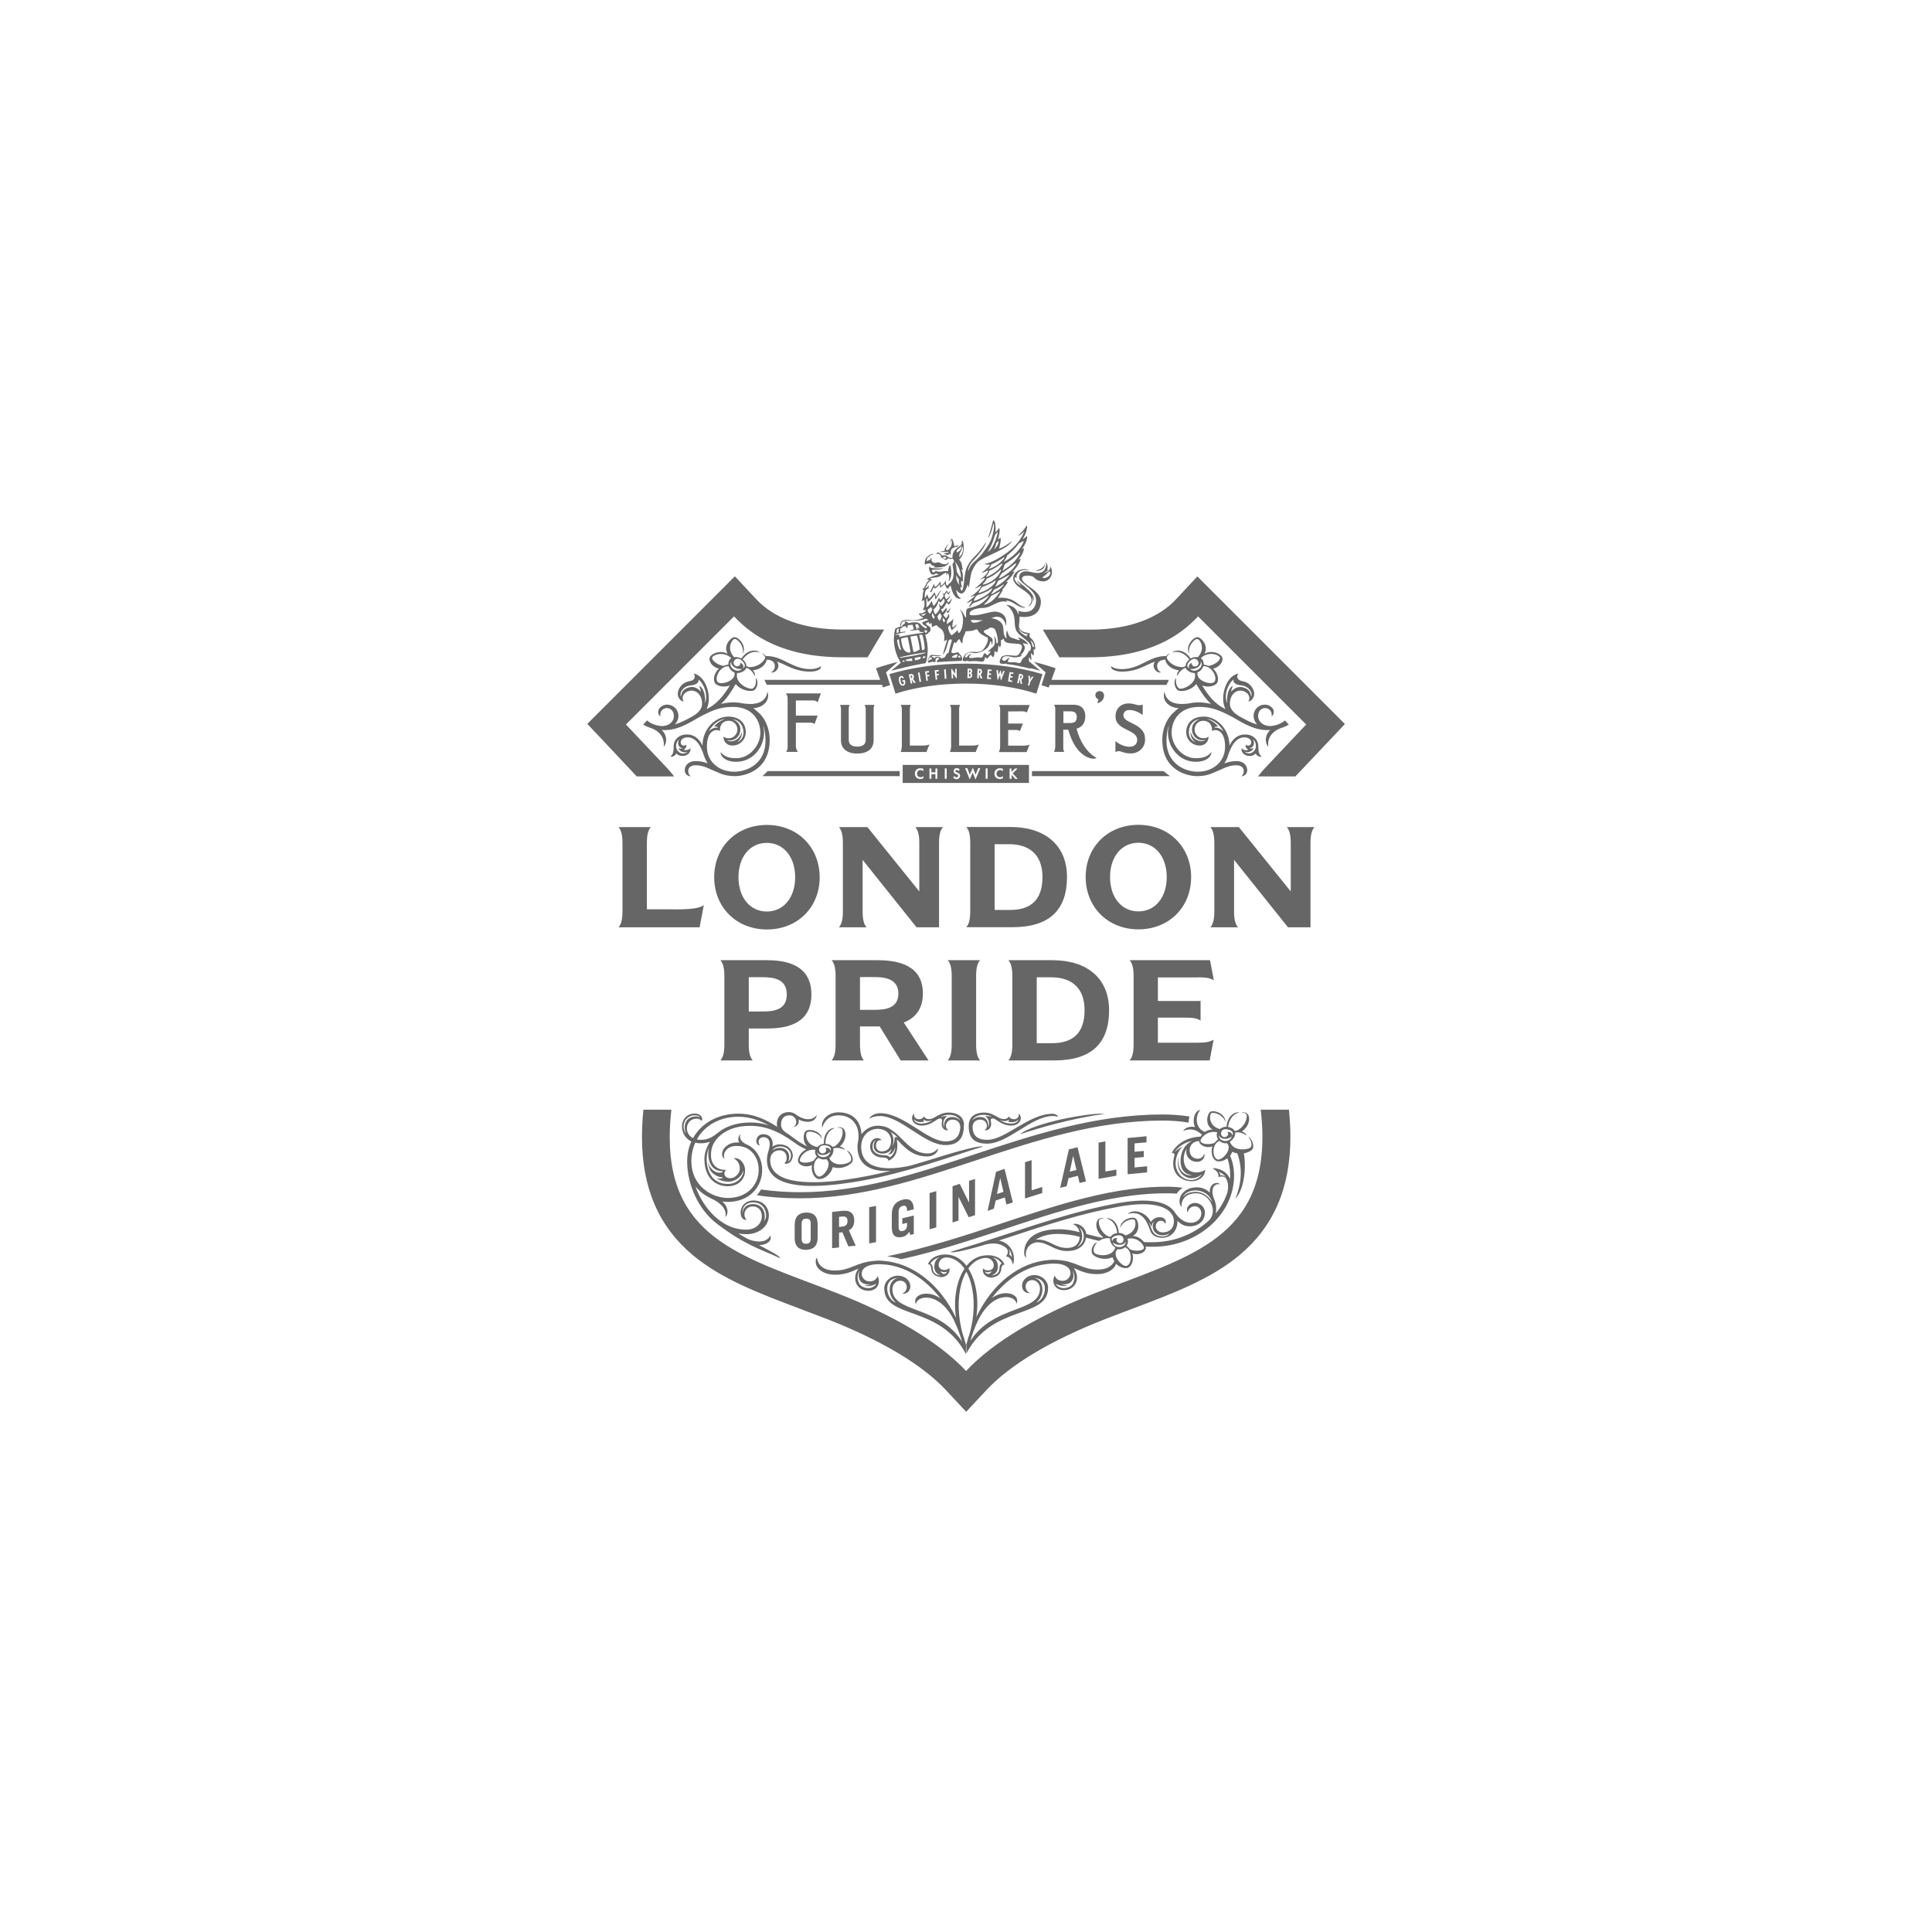 <?xml version="1.0" encoding="utf-8"?>
<!-- Generator: Adobe Illustrator 25.1.0, SVG Export Plug-In . SVG Version: 6.00 Build 0)  -->
<svg version="1.1" id="Layer_1" xmlns="http://www.w3.org/2000/svg" xmlns:xlink="http://www.w3.org/1999/xlink" x="0px" y="0px"
	 viewBox="0 0 161.55 161.55" style="enable-background:new 0 0 161.55 161.55;" xml:space="preserve">
<style type="text/css">
	.st0{fill:#666666;}
	.st1{clip-path:url(#SVGID_2_);}
	.st2{clip-path:url(#SVGID_4_);}
	.st3{clip-path:url(#SVGID_6_);}
	.st4{clip-path:url(#SVGID_8_);}
	.st5{clip-path:url(#SVGID_10_);}
	.st6{clip-path:url(#SVGID_12_);}
	.st7{opacity:0;fill:#666666;}
	.st8{opacity:0;fill:#666666;stroke:#009DE2;stroke-width:0.112;}
	.st9{opacity:0;}
</style>
<g id="XMLID_44_">
	<g id="XMLID_28_">
		<path id="XMLID_1581_" class="st0" d="M66.45,102.43c0-0.75,0.39-1.02,0.96-1.04c0.56-0.01,0.96,0.25,0.96,1v1.08
			c0,0.75-0.39,1.02-0.96,1.04c-0.56,0.01-0.96-0.25-0.96-1V102.43z M67.03,103.58c0,0.34,0.15,0.43,0.38,0.42
			c0.23,0,0.38-0.1,0.38-0.44v-1.24c0-0.34-0.15-0.43-0.38-0.42c-0.23,0-0.38,0.1-0.38,0.44V103.58z"/>
		<path id="XMLID_1578_" class="st0" d="M70.94,104.22l-0.5-1.18l-0.28,0.03v1.24l-0.58,0.06v-3.03l0.83-0.09
			c0.69-0.08,1.02,0.22,1.02,0.8c0,0.38-0.13,0.67-0.45,0.82l0.57,1.29L70.94,104.22z M70.16,102.59l0.3-0.03
			c0.25-0.03,0.41-0.17,0.41-0.46c0-0.29-0.15-0.4-0.41-0.38l-0.3,0.03V102.59z"/>
		<path id="XMLID_1576_" class="st0" d="M72.68,103.97v-3.03l0.57-0.1v3.03L72.68,103.97z"/>
		<path id="XMLID_1574_" class="st0" d="M76.03,103c-0.15,0.21-0.31,0.37-0.53,0.42c-0.55,0.13-0.93-0.04-0.93-0.79v-1.08
			c0-0.75,0.38-1.11,0.93-1.24c0.58-0.14,0.89,0.13,0.91,0.81l-0.56,0.14c0-0.39-0.14-0.48-0.34-0.43
			c-0.22,0.05-0.37,0.18-0.37,0.52v1.24c0,0.34,0.14,0.39,0.37,0.34c0.21-0.05,0.34-0.24,0.34-0.5v-0.18l-0.4,0.1v-0.48l0.96-0.23
			v1.55l-0.29,0.07L76.03,103z"/>
		<path id="XMLID_1572_" class="st0" d="M77.73,102.79v-3.03l0.56-0.16v3.03L77.73,102.79z"/>
		<path id="XMLID_1570_" class="st0" d="M79.65,102.22v-3.03l0.6-0.2l0.77,1.55l0.01,0v-1.8l0.5-0.16v3.03L81,101.78l-0.84-1.68
			l-0.01,0v1.96L79.65,102.22z"/>
		<path id="XMLID_1567_" class="st0" d="M82.58,101.25l0.71-3.27L84,97.74l0.69,2.8l-0.53,0.18l-0.14-0.59l-0.76,0.25l-0.16,0.69
			L82.58,101.25z M83.36,99.84l0.55-0.18l-0.27-1.14l-0.01,0L83.36,99.84z"/>
		<path id="XMLID_1565_" class="st0" d="M85.71,100.21v-3.03l0.55-0.17v2.52l0.89-0.28v0.51L85.71,100.21z"/>
		<path id="XMLID_1562_" class="st0" d="M88.65,99.32l0.73-3.21l0.72-0.18l0.71,2.86l-0.54,0.13l-0.14-0.6l-0.78,0.19l-0.16,0.68
			L88.65,99.32z M89.45,97.97l0.56-0.14l-0.27-1.16l-0.01,0L89.45,97.97z"/>
		<path id="XMLID_1560_" class="st0" d="M91.86,98.57v-3.03l0.57-0.1v2.52l0.92-0.16v0.51L91.86,98.57z"/>
		<path id="XMLID_1558_" class="st0" d="M94.29,98.19v-3.03l1.58-0.15v0.51l-1,0.09v0.7l0.77-0.07v0.51l-0.77,0.07v0.8l1.05-0.1
			v0.51L94.29,98.19z"/>
		<path id="XMLID_1557_" class="st0" d="M81.95,80.29h-2.7c0.17,0.2,0.33,0.52,0.33,1.33v5.72c0,0.81-0.16,1.13-0.33,1.33h2.7
			c-0.17-0.2-0.33-0.52-0.33-1.33v-5.72C81.62,80.81,81.78,80.49,81.95,80.29z"/>
		<path id="XMLID_1556_" class="st0" d="M100.18,81.72c0.68,0,1.02,0.07,1.32,0.25l-0.32-1.68l-6.72,0c0.17,0.2,0.33,0.52,0.33,1.33
			v5.72c0,0.81-0.16,1.13-0.33,1.33h6.69l0.33-1.73c-0.3,0.17-0.63,0.25-1.32,0.25h-3.34v-2.1h2.3c0.68,0,1,0.07,1.27,0.25V83.7
			h-3.57v-1.97H100.18z"/>
		<path id="XMLID_1553_" class="st0" d="M88,80.29c-0.32,0-3.68,0-3.68,0c0.17,0.2,0.33,0.52,0.33,1.33v5.72
			c0,0.81-0.16,1.13-0.33,1.33c0,0,3.59,0,3.86,0c3.13,0,4.56-1.48,4.56-4.19C92.74,81.77,90.86,80.29,88,80.29z M87.97,87.23
			c-0.34,0-0.91,0-1.28,0v-5.51c0.3,0,0.73,0,1.21,0c1.62,0,2.79,0.81,2.79,2.75C90.69,86.42,89.67,87.23,87.97,87.23z"/>
		<path id="XMLID_1550_" class="st0" d="M64.15,80.29c-0.31,0-3.91,0-3.91,0c0.17,0.2,0.33,0.52,0.33,1.33v5.72
			c0,0.81-0.16,1.13-0.33,1.33h2.7c-0.17-0.2-0.33-0.52-0.33-1.33V86c0.58,0,1.24,0,1.55,0c2.54,0,3.69-0.99,3.69-2.86
			C67.84,81.21,66.56,80.29,64.15,80.29z M63.73,84.58c-0.29,0-0.77,0-1.12,0v-2.87c0.29,0,0.71,0,1.12,0c0.9,0,2.06,0.12,2.06,1.44
			C65.79,84.46,64.69,84.58,63.73,84.58z"/>
		<path id="XMLID_1547_" class="st0" d="M77.17,83.06c0-1.92-1.37-2.77-3.78-2.77c-0.3,0-3.85,0-3.85,0
			c0.17,0.2,0.33,0.52,0.33,1.33v5.72c0,0.81-0.16,1.13-0.33,1.33h2.7c-0.17-0.2-0.33-0.52-0.33-1.33v-1.51c0.55,0,1.38,0,1.65,0
			l1.75,2.84h2.33l-2.07-3.17C76.64,85.08,77.17,84.27,77.17,83.06z M73.06,84.44c-0.3,0-0.79,0-1.15,0V81.7c0.29,0,0.73,0,1.15,0
			c0.73,0,2.06,0.05,2.06,1.37C75.13,84.4,73.86,84.44,73.06,84.44z"/>
		<path id="XMLID_1546_" class="st0" d="M54.09,76.03v-5.54c0-0.81,0.16-1.13,0.33-1.33h-2.7c0.17,0.2,0.33,0.52,0.33,1.33v5.72
			c0,0.81-0.16,1.13-0.33,1.33l6.78,0l0.35-1.85c-0.38,0.27-1.14,0.35-2.34,0.35C56.43,76.03,54.16,76.03,54.09,76.03z"/>
		<path id="XMLID_1543_" class="st0" d="M64.13,68.98c-2.55,0-4.41,1.84-4.41,4.37c0,2.52,1.86,4.37,4.41,4.37
			c2.55,0,4.41-1.84,4.41-4.37C68.53,70.82,66.67,68.98,64.13,68.98z M64.12,76.22c-1.4,0-2.37-1.17-2.37-2.87
			c0-1.7,0.96-2.87,2.37-2.87c1.4,0,2.37,1.17,2.37,2.87C66.49,75.05,65.52,76.22,64.12,76.22z"/>
		<path id="XMLID_1540_" class="st0" d="M95.19,77.71c2.55,0,4.41-1.84,4.41-4.37c0-2.52-1.86-4.37-4.41-4.37s-4.41,1.84-4.41,4.37
			C90.79,75.87,92.65,77.71,95.19,77.71z M95.19,70.47c1.4,0,2.37,1.17,2.37,2.87c0,1.7-0.96,2.87-2.37,2.87
			c-1.4,0-2.37-1.17-2.37-2.87C92.82,71.64,93.78,70.47,95.19,70.47z"/>
		<path id="XMLID_1537_" class="st0" d="M84.66,77.53c3.13,0,4.56-1.48,4.56-4.19c0-2.71-1.88-4.19-4.74-4.19c-0.32,0-3.68,0-3.68,0
			c0.17,0.2,0.33,0.52,0.33,1.33v5.72c0,0.81-0.16,1.13-0.33,1.33C80.8,77.53,84.37,77.53,84.66,77.53z M83.17,70.59
			c0.3,0,0.73,0,1.21,0c1.62,0,2.79,0.81,2.79,2.75c0,1.95-1.02,2.75-2.72,2.75c-0.35,0-0.89,0-1.28,0V70.59z"/>
		<path id="XMLID_1536_" class="st0" d="M76.87,70.49v4.05l-4.34-5.38l0,0h0l0,0l0,0h-2.38c0.17,0.2,0.33,0.52,0.33,1.33v5.72
			c0,0.81-0.16,1.13-0.33,1.33h2.31c-0.17-0.2-0.33-0.52-0.33-1.33v-4.31l4.51,5.64l0,0l1.88,0v-7.05c0-0.81,0.16-1.13,0.33-1.33
			h-2.31C76.71,69.36,76.87,69.68,76.87,70.49z"/>
		<path id="XMLID_1535_" class="st0" d="M107.6,69.16c0.17,0.2,0.33,0.52,0.33,1.33v4.05l-4.34-5.38l0,0h0l0,0l0,0h-2.38
			c0.17,0.2,0.33,0.52,0.33,1.33v5.72c0,0.81-0.16,1.13-0.33,1.33h2.31c-0.17-0.2-0.33-0.52-0.33-1.33v-4.31l4.51,5.64l0,0l1.88,0
			v-7.05c0-0.81,0.16-1.13,0.33-1.33H107.6z"/>
		<path id="XMLID_1237_" class="st0" d="M87.2,52.65h3.89c4.88,0,6.77-2.02,7.39-2.69l1.64-1.76l1.7,1.7l9.04,9.04l1.6,1.6
			l-1.55,1.64l-2.59,2.74h-3.13c0.16-0.2,0.32-0.4,0.49-0.59l3.54-3.75l-9.04-9.04c-1.49,1.6-4.08,3.42-9.09,3.42h-2.51L87.2,52.65z
			 M105.42,92.79c0.09,0.8,0.14,1.56,0.14,2.28c0,8.71-6.51,10.12-14.09,13.1c-4.36,1.71-8.3,3.92-10.69,6.47
			c-2.39-2.56-6.33-4.76-10.69-6.47C62.51,105.19,56,103.78,56,95.07c0-0.72,0.05-1.48,0.14-2.28H53.8
			c-0.08,0.79-0.12,1.55-0.12,2.28c0,4.25,1.39,7.48,4.24,9.87c2.41,2.02,5.59,3.22,8.96,4.49c0.77,0.29,1.56,0.59,2.36,0.9
			c4.48,1.76,7.89,3.8,9.85,5.9l1.7,1.82l1.7-1.82c1.96-2.1,5.36-4.14,9.85-5.9c0.79-0.31,1.59-0.61,2.36-0.9
			c3.37-1.27,6.55-2.47,8.96-4.49c2.85-2.39,4.24-5.62,4.24-9.87c0-0.73-0.04-1.49-0.12-2.28H105.42z M53.24,64.92h3.13
			c-0.16-0.2-0.32-0.4-0.49-0.59l-3.54-3.75l9.04-9.04c1.49,1.6,4.08,3.42,9.09,3.42h2.08l1.38-2.32h-3.45
			c-4.88,0-6.77-2.02-7.39-2.69l-1.64-1.76l-1.7,1.7l-9.04,9.04l-1.6,1.6l1.55,1.64L53.24,64.92z M63.29,99.94
			c1.04,0.17,2.23,0.26,3.59,0.26c5.12,0,9.8-1.55,14.75-3.18c4.93-1.63,10.04-3.32,15.6-3.32c0.76,0,1.49,0.06,2.17,0.17
			c-0.01-0.19,0.02-0.36,0.06-0.51c-0.7-0.11-1.45-0.17-2.23-0.17c-5.64,0-10.79,1.7-15.76,3.34c-4.91,1.62-9.55,3.16-14.59,3.16
			c-0.85,0-2.01-0.05-3.24-0.23C63.54,99.63,63.42,99.79,63.29,99.94z M98.9,99.32c-0.35-0.05-0.71-0.08-1.08-0.09
			c-1.03-0.01-2.15,0.05-3.32,0.21c-1.17,0.15-2.38,0.39-3.63,0.7c-2.49,0.61-5.07,1.48-7.64,2.33c-1.29,0.43-2.57,0.85-3.85,1.23
			c-1.27,0.38-2.54,0.73-3.77,1.03c-0.49,0.12-0.97,0.22-1.44,0.32c0.43,0.05,0.85,0.13,1.19,0.24c0.12-0.03,0.24-0.05,0.36-0.08
			c2.49-0.56,5.09-1.39,7.67-2.24c2.58-0.85,5.14-1.71,7.6-2.31c1.23-0.3,2.43-0.53,3.57-0.68c1.14-0.15,2.23-0.21,3.23-0.2
			c0.21,0,0.41,0.02,0.6,0.03C98.54,99.58,98.74,99.42,98.9,99.32z M84,105.76c0,0-0.25-0.09-0.28,0.4l0,0
			c-0.04,0.33-0.29,0.62-0.81,0.67c-0.01,0-0.03,0-0.05,0c-0.29,0-0.77-0.24-0.66-0.77c0,0,0.16,0.2,0.49,0.17
			c0.68-0.07,0.47-1.15-0.38-1.04c-1.85,0.24-2.68,3.39-1.79,6.42c0.04,0.13,0.09,0.26,0.13,0.4c0,0.01,0.01,0.02,0.01,0.03
			c0,0,0,0,0,0.01c0.04,0.14,0.08,0.29,0.12,0.43l-0.01,0.47l0,0l0,0.28c-2.14-4.15-6.83-2.88-6.83-5.5c0-0.59,0.54-1.06,1.15-1.06
			c0.55,0,1.03,0.37,1.03,0.91c0,0.33-0.25,0.65-0.7,0.59c0.15-0.03,0.4-0.22,0.4-0.55c0-0.26-0.18-0.53-0.56-0.53
			c-0.34,0-0.64,0.31-0.64,0.7c0,2.05,3.86,1.31,5.83,4.4c-0.17-0.58-0.39-1.17-0.66-1.74l0.01,0.01c-1.27-2.61-3.24-2.09-3.2-1.39
			c-0.41-0.71,0.84-1.33,2.04-0.5c-1.15-1.48-2.69-2.59-4.49-2.82l-0.56-0.04c-0.02,0-0.04,0-0.07,0c-0.21,0-0.4,0.01-0.57,0.04
			c-1.36,0.23-0.95,1.41-0.24,1.4c0.41,0,0.58-0.21,0.67-0.44c0.29,0.54,0,1.21-0.75,1.22c-1.06,0.01-1.43-1.1-0.84-1.85
			c-0.57,0.24-1.08,0.51-1.97,0.51c-0.94,0-1.61-0.5-1.61-1.07c0-0.12-0.01-0.26,0.11-0.36c0,0,0.01,1.08,1.48,1.08
			c1.35,0,1.75-0.69,3.34-0.81c0.1-0.01,0.19-0.02,0.3-0.02c0.03,0,0.06,0,0.09,0c0.02,0,0.05,0,0.07,0c0.09,0,0.17,0.01,0.25,0.02
			c2.45,0.18,4.72,1.92,6.09,4.76c-0.37-2.39,0.51-5.01,2.37-5.21c0.04,0,0.11-0.01,0.11-0.01C83.3,104.9,83.86,105.31,84,105.76z
			 M71.87,106.21c-0.27,0.51-0.14,0.89-0.05,1.06c0,0.01,0.01,0.02,0.01,0.03c0.01,0.02,0.02,0.03,0.02,0.04
			c0,0.01,0.01,0.01,0.01,0.02c0,0,0,0.01,0,0.01l0,0c0.09,0.12,0.26,0.28,0.6,0.33c0.56,0.09,0.83-0.35,0.83-0.35
			c-0.34,0.16-0.68,0.24-1.01,0.15c0.39-0.03,0.53-0.13,0.53-0.13C72.24,107.5,71.59,107.17,71.87,106.21z M74.91,108.92
			c-0.77-0.64-0.66-1.93,0.2-2.06C73.72,106.9,74.11,108.69,74.91,108.92z M82.92,106.29c0,0-0.33,0.19-0.57,0.03
			C82.5,106.61,82.79,106.58,82.92,106.29z M83.76,105.65c-0.27-0.43-0.78-0.52-0.78-0.52c0.23,0.09,0.43,0.3,0.46,0.71
			s-0.15,0.68-0.55,0.81c0.33-0.01,0.56-0.14,0.65-0.39C83.61,106.01,83.52,105.8,83.76,105.65z M100.67,101.83
			c-0.26,0.63-0.95,0.79-1.5,0.68c-0.3-0.06-0.53-0.23-0.71-0.43c0,0.01,0,0.02,0,0.02c0,0.79-0.51,1.4-1.28,1.4
			c-0.53,0-0.89-0.23-1.01-0.63c-0.27-0.74-0.67-1.7-1.88-1.36c0.55-0.5,1.61-0.1,1.94,0.68c0.14-0.24,0.4-0.41,0.73-0.41
			c0.53,0,0.6,0.42,0.46,0.54c-0.03-0.1-0.13-0.24-0.34-0.24c-0.26,0-0.44,0.19-0.44,0.47c0,0.22,0.21,0.5,0.57,0.5
			c0.57,0,0.95-0.32,0.95-0.95c0-0.15-0.04-0.52-0.43-0.85c-0.49-0.41-1.62-0.81-4.17-0.35c-2.98,0.53-6.01,1.5-9.39,2.62
			c-0.19,0.06-0.41,0.13-0.65,0.21c0.76,0.15,1.25,0.77,1.26,1.5c0,0.16,0,0.38-0.08,0.52c0,0-0.09-0.65-0.58-0.69
			c0,0,0.35-0.41,0-0.72l0,0c-0.28-0.24-0.66-0.37-1.11-0.36c-0.16,0-0.33,0.02-0.5,0.06c-1.34,0.4-2.82,0.78-3.04,0.65
			c1.39-0.42,3.28-1.02,4.61-1.46c3.39-1.12,6.43-2.09,9.43-2.63c2.14-0.38,3.62-0.24,4.41,0.42c0.14,0.12,0.24,0.24,0.32,0.36l0,0
			c0.25,0.39,0.61,0.71,1,0.82c0.43,0.12,0.96,0.02,1.16-0.46c0.16-0.39-0.04-0.8-0.4-0.86c-0.38-0.07-0.68,0.25-0.67,0.5
			c-0.11-0.09-0.09-0.28-0.05-0.39c0.07-0.21,0.4-0.49,0.84-0.38C100.58,100.72,100.92,101.2,100.67,101.83z M84.34,104.42
			c0,0,0.16,0.26,0.04,0.5c0.1,0.03,0.21,0.1,0.24,0.28C84.62,105.2,84.63,104.73,84.34,104.42z M97.79,103.14
			c-0.69,0.38-1.4,0.02-1.4-0.59c0-0.19,0.06-0.37,0.15-0.43c-0.26,0.15-0.24,0.47-0.24,0.47c-0.1-0.23-0.25-0.39-0.25-0.39
			c0.18,0.31,0.21,0.6,0.37,0.83c0.16,0.22,0.38,0.36,0.83,0.36C97.57,103.38,97.76,103.21,97.79,103.14z M85.31,94.84
			c1.59-0.53,4.13-1.28,7.07-1.71c-1.06-0.09-3.62,0.46-3.7,0.48c-0.19,0.04-0.38,0.09-0.58,0.14
			C86.63,94.12,85.6,94.55,85.31,94.84z M82.19,95.88l-0.58,0.17c-3.69,1.22-7.23,2.39-10.88,2.89c-3.09,0.44-6.6,0.44-6.6-1.94h0
			c0-0.59,0.23-0.84,0.23-1.35c0-0.35-0.18-0.56-0.54-0.56c-0.19,0-0.39,0.16-0.39,0.36c0,0.13,0.04,0.25,0.11,0.3
			c-0.16,0.07-0.3-0.16-0.3-0.33c0-0.3,0.21-0.58,0.58-0.58c0.42,0,0.79,0.24,0.79,0.81c0,0.09-0.01,0.17-0.02,0.24
			c0.16-0.13,0.36-0.2,0.58-0.2c0.81,0,1.12,0.57,1.12,0.93c0,0.36-0.24,0.78-0.71,0.67c0,0,0.2-0.16,0.2-0.44
			c0-0.36-0.17-0.66-0.62-0.66c-0.41,0-0.76,0.3-0.76,0.8c0,2.2,3.89,2,6.32,1.65l0,0c1.27-0.17,2.52-0.43,3.77-0.74
			c-1.74,0.13-2.79-0.53-2.79-2.03c0-0.11,0.01-0.22,0.03-0.32l0,0c0.27-1.31-0.4-2.29-1.62-2.29c-0.78,0-1.2,0.5-1.36,1.05
			c-0.15-0.74,0.58-1.3,1.36-1.3c0.68,0,1.82,0.26,1.93,1.83c0.32-0.44,0.83-0.71,1.35-0.71c0.44,0,0.84,0.12,1.13,0.34
			c1.02,0.64,1.62,1.98,3.04,1.98c0.62,0,0.86-0.43,0.86-0.43c0.07,0.22-0.24,0.68-0.89,0.68c-1.26,0-1.91-0.78-2.54-1.43
			c0.16,1.01-0.13,1.56-0.71,1.79c0.01-0.3-0.5-0.27-0.5-0.27c-0.56,0-1.02-0.37-1.02-0.91c0-0.43,0.26-0.71,0.58-0.71
			c0.17,0,0.29,0.04,0.38,0.17c-0.33-0.05-0.47,0.18-0.47,0.47c0,0.23,0.17,0.47,0.47,0.47c0.54,0,0.79-0.36,0.79-0.89
			c0-0.51-0.38-0.94-0.98-0.99c-0.04,0-0.08-0.01-0.13-0.01c-0.76,0-1.39,0.61-1.39,1.49c0,1.98,2.23,2.02,4.15,1.58
			c0.69-0.2,1.38-0.4,2.07-0.62C78.65,96.7,81.92,95.69,82.19,95.88z M74.87,95.93c-0.2,0.56-0.45,0.64-0.62,0.57
			c0.18-0.07,0.29-0.29,0.29-0.43c-0.09,0.17-0.32,0.39-0.74,0.39c-0.53,0-0.74-0.32-0.74-0.61c0-0.17,0.04-0.42,0.19-0.49
			c-0.08,0-0.29,0.11-0.29,0.53c0,0.56,0.61,0.71,0.96,0.71c0.22,0,0.39,0.03,0.47,0.18C74.8,96.55,74.87,96.04,74.87,95.93z
			 M74.46,94.65c0,0,0.41,0.39,0.18,1.18c0.13-0.22,0.16-0.49,0.16-0.64c0-0.08,0.09-0.13,0.13-0.12c0.08,0.02,0.14,0.06,0.14,0.06
			C74.81,94.84,74.46,94.65,74.46,94.65z M64.58,96.2c0,0,0.24-0.22,0.62-0.22c0.81,0,0.92,0.83,0.69,1.15c0,0,0.25-0.1,0.25-0.51
			c0-0.44-0.41-0.76-0.91-0.76C65,95.87,64.71,95.96,64.58,96.2z M80.59,94.18c0,0.96-0.44,1.57-1.54,1.57
			c-1.76,0-3.72-2.43-5.48-2.43c-0.23,0-0.65,0.05-0.86,0.23c0.03-0.28,0.55-0.47,0.87-0.47c2.01,0,3.93,2.36,5.49,2.36
			c0.88,0,1.18-0.5,1.23-1.15c0-0.39-0.22-0.67-0.66-0.67c-0.33,0-0.54,0.25-0.54,0.51c0,0.16,0.06,0.28,0.19,0.37
			c-0.26,0.08-0.55-0.15-0.55-0.51c0-0.09,0.01-0.16,0.03-0.23l0,0c0.06-0.26-0.16-0.3-0.38-0.16c-0.38,0.24-0.76,0.52-1.32,0.52
			c-0.73,0-1.02-0.63-0.64-1.01c-0.06,0.58,0.65,0.6,0.84,0.23c0.06,0.21,0.4,0.35,0.83,0.12c0.35-0.21,0.73-0.43,1.21-0.43
			c0.49,0,1.07,0.15,1.25,0.72c0,0,0,0,0,0.01c0.02,0.05,0.03,0.1,0.04,0.16c0,0.02,0.01,0.04,0.01,0.05
			C80.59,94.04,80.59,94.1,80.59,94.18z M77.97,93.66c-0.43,0.2-0.72,0-0.74-0.06c-0.04,0.14,0.07,0.19,0.05,0.19
			c-0.47,0.1-0.73-0.03-0.88-0.22C76.55,94.15,77.6,93.97,77.97,93.66z M80.3,93.72c-0.26-0.64-1.36-0.57-1.64-0.32
			c0.34-0.12,0.55-0.05,0.55-0.05c-0.41,0.22-0.36,0.69-0.26,0.94c-0.07-0.56,0.19-0.89,0.66-0.89
			C80.03,93.4,80.21,93.61,80.3,93.72z M88.46,93.37c-0.16-0.04-0.32-0.05-0.44-0.05c-1.76,0-3.72,2.31-5.48,2.31
			c-1.1,0-1.54-0.49-1.54-1.46c0-0.07,0.01-0.14,0.01-0.2c0-0.02,0.01-0.04,0.01-0.05c0.01-0.06,0.02-0.11,0.04-0.16c0,0,0,0,0-0.01
			c0.18-0.58,0.76-0.72,1.25-0.72c0.48,0,0.85,0.22,1.21,0.43c0.43,0.22,0.77,0.09,0.83-0.12c0.19,0.37,0.9,0.35,0.84-0.23
			c0.38,0.38,0.09,1.01-0.64,1.01c-0.56,0-0.94-0.27-1.32-0.52c-0.22-0.14-0.44-0.1-0.38,0.16l0,0c0.02,0.07,0.03,0.15,0.03,0.23
			c0,0.36-0.29,0.59-0.55,0.51c0.13-0.09,0.19-0.21,0.19-0.37c0-0.27-0.22-0.51-0.54-0.51c-0.44,0-0.66,0.28-0.66,0.66
			c0.04,0.63,0.35,1.03,1.23,1.03c1.55,0,3.47-2.18,5.47-2.18C88.28,93.14,88.51,93.31,88.46,93.37z M83.62,93.66
			c0.36,0.31,1.42,0.49,1.56-0.08c-0.14,0.19-0.4,0.32-0.88,0.22c-0.02,0,0.09-0.05,0.05-0.19C84.34,93.66,84.05,93.86,83.62,93.66z
			 M81.28,93.72c0.09-0.11,0.28-0.32,0.69-0.32c0.46,0,0.72,0.33,0.66,0.89c0.1-0.25,0.15-0.72-0.26-0.94c0,0,0.21-0.07,0.55,0.05
			C82.65,93.15,81.55,93.08,81.28,93.72z M71.28,97.12c-0.11,0.27-0.87,0.72-1.65,0.47c-0.11,0.55-0.68,1.04-1.17,1
			c-0.32-0.02-0.68-0.56-0.56-1.17c-0.43,0.22-1.04,0.09-1.16-0.28c-0.08-0.23,0.16-0.8,0.68-1.03c-0.42-0.17-0.75-0.39-1.05-0.61
			l0,0c-1.04-0.74-2.17-1.36-3.66-1.36c-1.17,0-2.07,0.36-2.65,0.96c-0.01,0.01-0.02,0.03-0.04,0.04c-0.16,0.17-0.29,0.37-0.4,0.58
			c-0.12,0.27-0.17,0.56-0.17,0.87c0,0.83,0.55,1.27,1.28,1.23c-0.09,0.06-0.16,0.18-0.16,0.29c0,0.26,0.22,0.41,0.49,0.41
			c0.1,0,0.18-0.02,0.24-0.04c0.31-0.14,0.56-0.42,0.56-0.76c0-0.37-0.17-0.69-0.52-0.87c0.5-0.09,0.96,0.4,0.96,1.03
			c0,0.71-0.54,1.31-1.45,1.31c-0.99,0-1.95-0.67-1.95-2.29c0-0.37,0.13-0.91,0.47-1.43c-0.25,0.09-0.5,0.13-0.81,0.13
			c-0.16,0-0.3-0.02-0.43-0.05c-0.2,0.46-0.32,0.98-0.32,1.56c0,2,1.65,3.06,3.06,3.06c1.58,0,2.57-1.06,2.57-2.36
			c0-1.02-0.64-1.99-1.85-1.99c-0.72,0-1.06,0.45-1.06,0.84c0,0.09,0.01,0.17,0.04,0.23c-0.18-0.1-0.19-0.29-0.19-0.4
			c0-0.47,0.53-0.96,1.23-0.96c0.07,0,0.14,0,0.2,0.01c-0.13-0.24-0.09-0.52,0.11-0.73c0,0-0.27,0.52,0.5,0.88l0,0
			c0.84,0.35,1.31,1.24,1.31,2.12c0,1.53-1.16,2.69-2.86,2.69c-0.16,0-0.32-0.01-0.48-0.04c0.54,0.47,0.54,1.07,0.25,1.31
			c0.16-0.54-0.21-1.13-1.26-1.6l0.01,0c-0.47-0.22-0.9-0.54-1.24-0.97c0.71,1.98,2.34,3.66,4.27,3.62v0l0,0
			c0.75,0,1.28-0.5,1.28-1.11c0-0.46-0.23-0.83-0.77-0.83c-0.41,0-0.68,0.33-0.68,0.65c0,0.19,0.04,0.33,0.18,0.46
			c-0.31,0.07-0.5-0.25-0.5-0.59c0-0.59,0.46-1.02,1.07-1.02c0.81,0,1.29,0.57,1.29,1.25c0,0.94-0.86,1.57-1.87,1.57
			c-0.23,0-0.45-0.02-0.68-0.06c0.2,0.12,0.4,0.24,0.59,0.35c0.35,0.21,0.76,0.32,1.18,0.32c0.73,0,0.9-0.51,0.9-0.51
			c0.19,0.51-0.38,0.81-0.91,0.81c-0.01,0-0.02,0-0.03,0c1.03,0.55,1.81,0.95,1.74,1.09c-1.69-0.79-2.79-1.03-5.15-2.79
			c-0.05-0.04-0.1-0.08-0.15-0.12c-0.01-0.01-0.02-0.01-0.03-0.02l0,0c-1.46-1.14-2.42-3.19-2.42-5.15c0-0.61,0.12-1.17,0.35-1.67
			c-1.14-0.55-1.04-2.34,0.31-2.34c0.42,0,0.72,0.35,0.55,0.62c-0.08-0.1-0.21-0.19-0.42-0.19c-0.91,0-1.12,1.21-0.3,1.63
			c0.7-1.27,2.11-2.05,3.78-2.05c1.25,0,2.28,0.47,3.26,1.1c-0.02-0.08-0.03-0.17-0.03-0.25c0-0.53,0.35-0.98,1-0.98
			c0.22,0,0.41,0.07,0.55,0.17l0,0c0.68,0.53,1.44,0.58,1.79,0.06c-0.11,0.7-0.94,0.69-1.52,0.39c0.01,0.05,0.01,0.1,0.01,0.15
			c0,0.25-0.18,0.46-0.47,0.47c0.16-0.04,0.26-0.22,0.26-0.41c0-0.29-0.21-0.56-0.57-0.56c-0.41,0-0.7,0.24-0.7,0.76
			c0,0.27,0.11,0.46,0.35,0.64c0.06,0.04,0.12,0.09,0.19,0.13c0,0,0,0,0.01,0l0,0c0.15,0.11,0.3,0.22,0.45,0.33
			c0.36,0.26,0.72,0.53,1.21,0.75c-0.44-0.38-0.35-1.08-0.18-1.27c0.22-0.25,1.28-0.12,1.41,0.66c-0.31-0.64-1.14-0.72-1.28-0.57
			c-0.15,0.16-0.08,1.07,0.88,1.22c0.14-0.15,0.33-0.25,0.54-0.27c-0.05-1.06,0.68-1.38,0.9-1.31c-0.33,0.12-0.76,0.45-0.77,1.31
			c0.25,0.01,0.47,0.1,0.58,0.26c0,0,0.01,0,0.01,0c0.06-0.02,0.13-0.04,0.19-0.05c0.71-0.48,0.75-1.38,0.58-1.48
			c-0.13-0.08-0.25-0.09-0.39-0.07c0.07-0.06,0.3-0.07,0.47,0.02c0.27,0.16,0.44,0.91-0.23,1.55c0.24,0.06,0.4,0.18,0.4,0.28
			c-0.41-0.22-0.76-0.18-0.96-0.12l0,0c0.05,0.16,0.02,0.35-0.12,0.58c-0.06,0.1-0.13,0.17-0.21,0.22c0.37,0.85,1.72,0.48,1.81,0.22
			c0.07-0.23-0.03-0.54-0.33-0.8C71.03,96.19,71.42,96.76,71.28,97.12z M57.37,94.81c-0.29-0.71-0.04-1.46,0.87-1.46
			c0.19,0,0.31,0.11,0.31,0.11c-0.07-0.13-0.19-0.2-0.48-0.2c-0.45,0-0.91,0.36-0.91,0.94C57.17,94.44,57.25,94.66,57.37,94.81z
			 M63.95,101.73c0,0,0.01,0.23-0.06,0.38c0.11-0.1,0.17-0.3,0.17-0.43c0-0.76-0.52-1.14-1.07-1.14c-0.52,0-0.96,0.29-0.9,0.97
			c0-0.49,0.32-0.83,0.89-0.83C63.5,100.68,63.95,101.03,63.95,101.73z M68.61,96.39c0.28,0.2,0.65-0.16,0.39-0.39
			c0.18-0.06,0.41-0.01,0.43,0.22c0.15-0.22-0.08-0.47-0.57-0.45C68.44,95.79,68.41,96.25,68.61,96.39z M68.33,96.32
			c0.03,0.61,1.03,0.56,1.09-0.02C69.1,96.67,68.46,96.68,68.33,96.32z M59.3,95.92c0,0,0,0.01-0.01,0.03
			c-0.16,0.35-0.2,0.76-0.2,0.99c0,0.23,0.03,2.06,1.78,2.06c0.93,0,1.34-0.8,1.29-1.12c-0.2,0.65-0.83,0.93-1.22,0.93
			c-0.43,0-0.77-0.12-1.03-0.31c0.08,0.03,0.17,0.05,0.28,0.05c0.13,0,0.22-0.02,0.22-0.12c-0.34,0.05-0.89-0.29-1.05-0.63
			c-0.12-0.28-0.17-0.59-0.17-0.87c0,0.69,0.55,1.13,0.95,1.13c0.17,0,0.27-0.02,0.29-0.13C59.19,97.94,59.12,96.52,59.3,95.92z
			 M62.76,93.86c0.6,0,1.09,0.09,1.54,0.25c-0.8-0.44-1.62-0.73-2.58-0.73c-1.49,0-2.8,0.7-3.45,1.9c0.1,0.02,0.2,0.03,0.32,0.03
			c0.72,0,1.06-0.31,1.51-0.64c0,0,0.01-0.01,0.01-0.01c0.01-0.01,0.02-0.02,0.04-0.03c0.05-0.04,0.11-0.08,0.17-0.12
			c0.01-0.01,0.04-0.03,0.04-0.03C60.94,94.12,61.72,93.86,62.76,93.86z M68.05,97.04c0.07-0.11,0.15-0.22,0.26-0.33
			c-0.09-0.11-0.16-0.24-0.16-0.4c0-0.05,0.01-0.11,0.03-0.16c-0.84-0.13-1.38,0.69-1.29,0.92C67,97.29,67.65,97.26,68.05,97.04z
			 M69.09,96.92c-0.22,0.07-0.47,0.02-0.65-0.1c-0.01-0.01,0,0,0,0c-0.61,0.36-0.41,1.47,0.03,1.56
			C68.85,98.45,69.66,97.37,69.09,96.92z M104.74,96.07c-0.08,0.14-0.37,0.31-0.73,0.37c0.15,0.73,0.18,2.81-0.7,3.79
			c0.47-1.2,0.63-2.48,0.15-3.79c-0.14-0.02-0.28-0.06-0.42-0.13c-0.04,0.12-0.1,0.23-0.18,0.33c0.2,0.45,0.32,0.99,0.33,1.6
			c0.04,3.33-3.1,6.01-6.75,6.01c-0.22,0-0.43,0-0.64-0.01c0.01,0.06,0.02,0.12,0.01,0.17c-0.09,0.38-0.67,0.57-1.13,0.4
			c0.19,0.59-0.11,1.17-0.43,1.22c-0.31,0.05-0.67-0.1-0.93-0.35c-0.14,0.48-0.76,0.86-1.57,0.86c-0.9,0-1.4-0.27-1.97-0.51
			c0.59,0.75,0.22,1.86-0.84,1.85c-0.75-0.01-1.04-0.69-0.75-1.22c0.09,0.23,0.26,0.44,0.67,0.44c0.71,0.01,1.12-1.19-0.27-1.41
			c-0.16-0.02-0.33-0.03-0.51-0.03c-0.27,0-0.57,0.04-0.57,0.04c-1.83,0.21-3.41,1.33-4.57,2.83c1.2-0.83,2.45-0.21,2.04,0.5
			c0.04-0.7-1.91-1.22-3.18,1.35c-0.28,0.57-0.5,1.17-0.67,1.76c1.98-3.08,5.83-2.35,5.83-4.4c0-0.39-0.3-0.7-0.64-0.7
			c-0.37,0-0.56,0.27-0.56,0.53c0,0.33,0.24,0.52,0.4,0.55c-0.45,0.06-0.7-0.26-0.7-0.59c0-0.54,0.49-0.91,1.03-0.91
			c0.61,0,1.15,0.47,1.15,1.06c0,2.63-4.69,1.35-6.83,5.5l0-0.28l-0.01-0.46c0.04-0.15,0.08-0.29,0.12-0.43c0,0,0,0,0-0.01
			c0-0.01,0.01-0.02,0.01-0.03c0.04-0.13,0.08-0.27,0.13-0.4c0.89-3.03,0.06-6.17-1.79-6.42c-0.84-0.11-1.06,0.97-0.38,1.04
			c0.33,0.04,0.49-0.17,0.49-0.17c0.12,0.56-0.42,0.79-0.7,0.77c-0.52-0.05-0.77-0.33-0.81-0.67l0,0c-0.03-0.49-0.28-0.4-0.28-0.4
			c0.15-0.45,0.71-0.86,1.57-0.82c0,0,0.07,0,0.11,0.01c1.86,0.2,2.74,2.82,2.37,5.21c1.37-2.84,3.64-4.58,6.08-4.76
			c0.08-0.01,0.17-0.02,0.26-0.02c0.03,0,0.14,0,0.16,0c0.09,0,0.18,0.01,0.27,0.01c1.62,0.11,2.02,0.81,3.38,0.81
			c0.89,0,1.25-0.4,1.39-0.71c-0.07-0.1-0.13-0.21-0.16-0.32c-0.75,0.33-1.55-0.03-1.69-0.3c-0.18-0.34,0.14-0.94,0.4-0.93
			c-0.27,0.29-0.34,0.61-0.24,0.83c0.12,0.26,1.5,0.48,1.77-0.41c-0.09-0.05-0.17-0.11-0.24-0.2c-0.17-0.21-0.22-0.41-0.19-0.57l0,0
			c-0.2-0.04-0.55-0.04-0.93,0.21l-0.01,0l-0.01,0c-0.4-0.09-0.74-0.19-1.07-0.27c-0.12,0.81-0.82,1.12-1.6,1.12
			c-1.04,0-1.59-0.73-2.45-0.73c-0.37,0-0.76,0.23-0.91,0.62c-0.01,0.03-0.02,0.05-0.03,0.08c0,0,0,0,0,0
			c-0.01,0.05-0.02,0.09-0.03,0.14l0,0c-0.01,0.05-0.01,0.09-0.01,0.14c0,0.09,0,0.19,0.02,0.28c-0.05-0.01-0.16-0.09-0.16-0.39
			c-0.01-0.96,0.73-1.93,2.78-1.96c0.71-0.01,1.26,0.09,1.85,0.24c-0.07-0.3-0.25-0.58-0.56-0.66c0.43-0.17,1.07,0.26,1.12,0.81
			c0.39,0.1,0.82,0.22,1.32,0.32c0.03-0.02,0.06-0.03,0.1-0.04c-0.73-0.56-0.65-1.33-0.39-1.52c0.16-0.11,0.39-0.12,0.46-0.07
			c-0.15,0-0.26,0.02-0.38,0.11c-0.16,0.12-0.02,1.01,0.73,1.41c0.06,0,0.13,0.01,0.19,0.03c0.01,0,0.01,0,0.01,0
			c0.09-0.17,0.29-0.28,0.55-0.32c-0.1-0.86-0.57-1.14-0.91-1.22c0.22-0.09,0.98,0.16,1.04,1.21l0,0c0.2,0,0.41,0.08,0.56,0.21
			c0.94-0.25,0.91-1.16,0.75-1.3c-0.15-0.13-0.97,0.03-1.21,0.71c0.05-0.79,1.08-1.03,1.33-0.81c0.22,0.2,0.41,1.08-0.26,1.45
			c0.43,0.02,0.75,0.26,0.94,0.51c0.25,0.01,0.51,0.01,0.79,0.01c1.85-0.02,3.5-0.75,4.66-1.84c0.76-0.81,0-2.25-1.07-2.25
			c-1.06,0-1.27,0.69-1.25,1.16c-0.45-0.62,0.06-1.66,1.29-1.66c0.45,0,0.82,0.18,1.09,0.46c-0.01-0.04-0.01-0.08-0.01-0.13
			c0-0.66,0.65-0.85,0.86-0.57c-0.21-0.09-0.64,0.03-0.64,0.59c0,0.17,0.04,0.38,0.14,0.63c0.02,0.04,0.04,0.08,0.05,0.13
			c0,0.01,0,0.01,0.01,0.02l0,0c0.12,0.33,0.15,0.69,0.08,1.05c0.43-0.52,0.75-1.1,0.96-1.71c0.11-0.41,0.09-0.8-0.05-1.12l0,0
			c-0.2-0.42-0.69-0.2-0.69-0.2c0.1-0.47-0.5-0.74-0.5-0.74c0.15-0.04,0.36,0.02,0.52,0.06c0.43,0.13,0.78,0.43,0.96,0.83
			c0.01-0.12,0.01-0.23,0.01-0.35c-0.01-0.5-0.09-0.97-0.24-1.38c-0.26,0.2-0.58,0.3-0.85,0.25c-0.32-0.06-0.6-0.65-0.4-1.24
			c-0.46,0.17-1.04-0.04-1.12-0.43c0-0.01,0-0.02,0-0.03c-0.12,0.02-0.24,0.05-0.35,0.09l0,0c-0.67,0.29-0.55,1.4,0.24,1.4
			c0.41,0,0.52-0.32,0.53-0.43c0.15,0.32-0.16,0.69-0.58,0.69c-0.66,0-1.03-0.57-0.87-1.11c-0.16,0.24-0.25,0.53-0.25,0.85
			c0,1.32,1.3,1.3,1.8,0.92c-0.04,0.7-0.68,0.96-1.11,0.96c-0.82,0.01-1.56-0.53-1.57-1.45c0-0.23,0.03-0.46,0.1-0.68
			c0,0,0,0,0-0.01c0.07-0.25-0.22-0.23-0.22-0.23s0.58-1.28,2.4-1.36c0.04-0.06,0.08-0.12,0.13-0.18l0,0
			c-0.11-0.06-0.21-0.13-0.29-0.2c-0.62-0.44-1.29-0.08-1.29-0.08c0.18-0.33,0.6-0.41,0.99-0.34c-0.28-0.66,0.05-1.46,0.47-1.42
			c-0.3,0.15-0.67,1.41,0.36,1.83c0.18-0.12,0.39-0.2,0.64-0.2c-0.66-0.39-0.45-1.26-0.22-1.46c0.25-0.21,1.28,0.05,1.31,0.84
			c-0.23-0.68-1.04-0.86-1.2-0.74c-0.17,0.14-0.22,1.05,0.71,1.32c0.16-0.12,0.37-0.2,0.57-0.2l0,0c0.09-1.05,0.85-1.28,1.07-1.18
			c-0.34,0.07-0.81,0.34-0.94,1.2c0.25,0.04,0.45,0.16,0.54,0.33c0,0,0,0,0.01,0c0.07-0.01,0.13-0.02,0.19-0.02
			c0.77-0.38,0.93-1.27,0.77-1.39c-0.12-0.1-0.23-0.12-0.38-0.12c0.08-0.05,0.31-0.03,0.46,0.08c0.25,0.19,0.31,0.96-0.43,1.5
			c0.23,0.09,0.37,0.23,0.36,0.33c-0.38-0.27-0.73-0.28-0.93-0.24l0,0c0.03,0.16-0.03,0.35-0.2,0.56c-0.07,0.09-0.15,0.15-0.24,0.19
			c0.25,0.89,1.64,0.7,1.76,0.45c0.1-0.22,0.04-0.54-0.22-0.84C104.62,95.13,104.92,95.74,104.74,96.07z M99.66,95.41
			c0,0-0.86,0.09-1.47,0.95c0,0,0.4-0.38,0.68-0.47c-0.23,0.23-0.57,0.73-0.57,1.42c0.03,0.79,0.63,1.38,1.31,1.36
			c0.39,0,0.77-0.23,0.89-0.49c-0.35,0.33-0.73,0.34-0.91,0.34c-0.49,0-1.37-0.55-1.03-1.82c-0.23,1.39,0.83,1.68,1.08,1.56
			c-0.87-0.11-0.97-0.88-0.91-1.44C98.81,96.25,99.05,95.71,99.66,95.41z M102.19,95c0.25,0.23,0.67-0.07,0.44-0.34
			c0.19-0.04,0.41,0.05,0.4,0.28c0.18-0.2-0.02-0.48-0.51-0.52C102.09,94.39,102.01,94.84,102.19,95z M101.92,94.9
			c-0.05,0.61,0.95,0.69,1.08,0.12C102.64,95.35,102,95.27,101.92,94.9z M101.55,95.57c0.08-0.1,0.18-0.2,0.3-0.3
			c-0.08-0.12-0.12-0.26-0.11-0.42c0-0.05,0.03-0.11,0.05-0.16c-0.81-0.23-1.46,0.5-1.4,0.75
			C100.48,95.68,101.12,95.74,101.55,95.57z M102.6,95.59c-0.23,0.04-0.47-0.04-0.63-0.19l-0.01,0c-0.65,0.28-0.6,1.4-0.16,1.55
			C102.15,97.08,103.1,96.11,102.6,95.59z M102.51,98.45c-0.21-0.36-0.67-0.48-0.67-0.48c0.17,0.08,0.2,0.21,0.2,0.31
			C102.31,98.22,102.51,98.45,102.51,98.45z M101.37,100.55c-0.28-0.9-1.11-1.01-1.4-1.01c-0.29,0-0.86,0.1-1.07,0.56
			c0,0,0.28-0.44,1.07-0.44C100.76,99.67,101.19,100.23,101.37,100.55z M90.29,103.42c-0.59-0.15-1.17-0.25-1.92-0.24
			c-0.75,0.01-1.33,0.2-1.76,0.48c0.04,0,0.09-0.01,0.14-0.01c1.06,0,1.42,0.7,2.46,0.7C89.85,104.36,90.26,104.02,90.29,103.42z
			 M90.21,102.62c0.33,0.31,0.47,1.17-0.16,1.66C90.77,103.95,90.81,102.98,90.21,102.62z M78.64,106.29
			c0.14,0.3,0.42,0.32,0.57,0.03C78.97,106.47,78.64,106.29,78.64,106.29z M78.58,105.13c0,0-0.51,0.09-0.78,0.52
			c0.24,0.15,0.15,0.36,0.23,0.61c0.09,0.25,0.31,0.38,0.65,0.39c-0.4-0.12-0.58-0.4-0.55-0.81
			C78.16,105.43,78.36,105.22,78.58,105.13z M86.65,108.92c0.8-0.23,1.19-2.02-0.2-2.06C87.31,106.99,87.42,108.29,86.65,108.92z
			 M89.69,106.21c0.29,0.96-0.36,1.29-0.95,1.16c0,0,0.14,0.09,0.53,0.13c-0.33,0.08-0.67,0.01-1.01-0.15c0,0,0.27,0.44,0.83,0.35
			c0.34-0.05,0.51-0.21,0.6-0.33l0,0c0,0,0,0,0-0.01c0-0.01,0.01-0.01,0.01-0.02c0.01-0.01,0.01-0.02,0.02-0.04
			c0.01-0.01,0.01-0.02,0.01-0.03C89.82,107.1,89.95,106.72,89.69,106.21z M93.43,103.53c-0.24,0.26,0.17,0.57,0.43,0.35
			c0.18-0.16,0.11-0.61-0.32-0.59c-0.49,0.03-0.7,0.3-0.52,0.5C93.02,103.57,93.24,103.49,93.43,103.53z M94.13,103.78
			c-0.09,0.37-0.73,0.43-1.08,0.1C93.16,104.45,94.17,104.4,94.13,103.78z M94.09,104.29L94.09,104.29
			c-0.18,0.14-0.42,0.21-0.65,0.17c-0.52,0.51,0.41,1.5,0.77,1.39C94.65,105.71,94.73,104.59,94.09,104.29z M94.27,103.59
			c0.03,0.05,0.05,0.1,0.05,0.16c0.01,0.16-0.04,0.3-0.12,0.42c0.12,0.1,0.22,0.2,0.29,0.3c0.42,0.18,1.07,0.14,1.16-0.1
			C95.71,104.12,95.09,103.37,94.27,103.59z M59.96,58.92 M67.76,56.16c-1.31,0-1.97-0.56-2.79-0.84c0.07,0.1,0.12,0.22,0.12,0.36
			c0,0.25-0.29,0.64-0.63,0.54c0.25-0.1,0.33-0.34,0.33-0.54c0-0.29-0.22-0.5-0.63-0.52c-0.02,0-0.04,0-0.05,0
			c-0.05,0.34-0.41,0.81-1.15,0.89c0.16,0.19,0.21,0.39,0.15,0.47c-0.19-0.43-0.5-0.61-0.7-0.68l0,0c-0.06,0.15-0.2,0.3-0.46,0.39
			c-0.11,0.04-0.21,0.05-0.31,0.05c-0.23,0.91,1.08,1.44,1.32,1.28c0.2-0.14,0.3-0.45,0.23-0.85c0.23,0.12,0.2,0.81-0.14,1.01
			c-0.24,0.14-1.04,0.06-1.53-0.52c-0.34,0.57-0.7,1.17-1.23,1.66c0.55-0.13,0.91-0.13,1.03-0.13c0.15,0,0.31,0.01,0.46,0.03l0.03,0
			c0.07,0.01,0.14,0.02,0.21,0.04c1.4,0.24,2.03-0.19,2.16-0.96c0.22,0.66-0.27,1.32-1.19,1.38c0.12,0.08,0.24,0.18,0.34,0.28l0,0
			c0.56,0.42,1.03,1.31,1.03,2.37c0,2.56-2.09,3.03-2.92,3.03h0h0c-0.45,0-0.84-0.08-1.18-0.21l0,0c-0.97-0.39-1.39-0.7-2.08-0.7
			c-0.54,0-0.63,0.31-0.63,0.47c0,0.22,0.09,0.38,0.21,0.45c-0.34,0-0.5-0.28-0.5-0.48c0-0.54,0.44-0.79,0.9-0.79
			c0.37,0,0.69,0.07,1.02,0.19c-0.14-0.2-0.24-0.42-0.32-0.66l0,0c-0.25-0.81-0.7-1.58-1.45-1.51c-0.14,0.01-0.25,0.06-0.34,0.12
			c-0.26,0.2-0.15,0.59,0.13,0.57c0.13-0.01,0.17-0.09,0.17-0.09c0.13,0.23-0.19,0.42-0.19,0.42c0.14,0.11,0.48,0,0.55-0.13
			c0.07,0.39-0.27,0.63-0.59,0.66c-0.25,0.02-0.45-0.06-0.59-0.2c-0.08,0.13-0.23,0.31-0.5,0.25c0.23-0.16,0.27-0.41,0.28-0.76
			c-0.04-0.47,0.26-1.02,0.99-1.08c0.58-0.05,1.12,0.25,1.42,0.93c0.02-1.5,1.16-2.43,2.14-2.43c0.99,0,1.48,0.57,1.48,1.31
			c0,0.62-0.49,1.11-1.11,1.11c-0.58,0-0.78-0.47-0.75-0.75c0,0,0.09,0.14,0.45,0.14c0.39,0,0.71-0.35,0.71-0.72
			c0-0.37-0.27-0.74-0.72-0.74c-0.68,0-0.79,0.66-0.72,0.85c-0.52-0.24-1.11,0.13-1.11,1.3c0,1.33,1.06,2.11,2.29,2.11
			c1.12,0,2.61-0.7,2.61-2.59c0-0.43-0.05-0.93-0.21-1.29c0.05,0.19,0.09,0.4,0.09,0.6c0,1.23-0.93,2.45-2.33,2.45
			c-1.1,0-1.36-0.65-1.29-0.8c0.24,0.29,0.57,0.5,1.29,0.5c1.17,0,2.02-1.12,2.02-2.12c0-1.09-0.7-2.17-2.3-2.17
			c-1.1,0-1.79,0.34-2.51,0.7c-0.77,0.38-1.86,1.24-3.19,1.24c-0.08,0-0.16,0-0.24-0.01c0.4,0.39,0.5,1,0.15,1.42
			c0,0,0.26-1.07-1.02-1.57l0,0c-0.33-0.1-0.56-0.22-0.69-0.3l0.33-0.35c0.15,0.14,0.52,0.4,1.16,0.47
			c0.72,0.03,1.08-0.42,1.08-0.82c0-0.45-0.27-0.68-0.59-0.68c-0.28,0-0.55,0.21-0.55,0.57c0,0.04,0.01,0.09,0.02,0.12
			c-0.16-0.08-0.19-0.26-0.19-0.39c0-0.29,0.34-0.59,0.74-0.59c0.48,0,0.86,0.34,0.94,0.79c0.05,0.28-0.05,0.61-0.29,0.87
			c0.55-0.17,1.07-0.45,1.53-0.71c0.67-0.4,0.87-0.86,0.69-1.44c-0.18-0.58-0.7-0.83-1.2-0.59c-0.39,0.19-0.45,0.6-0.28,0.81
			c-0.2,0-0.36-0.17-0.45-0.39c-0.17-0.43,0.17-1.03,0.65-1.22c0.11-0.04,0.22-0.07,0.33-0.09c0.42-0.07,0.49-0.42,0.29-0.64
			c1.05,0.23,1.46,1.79,1.21,2.66c-0.02,0.11-0.06,0.21-0.12,0.32c0.92-0.43,1.46-1.19,1.95-1.97c-0.41,0.15-0.9,0.11-1.18-0.13
			c-0.25-0.21-0.2-0.87,0.27-1.28c-0.49-0.09-0.89-0.56-0.77-0.94c0.09-0.28,0.83-0.66,1.49-0.3c-0.38-0.67,0.24-1.34,0.54-1.39
			c0.33-0.06,1.1,0.69,0.73,1.4c0.14-0.71-0.48-1.28-0.68-1.25c-0.22,0.03-0.72,0.81-0.04,1.52c0.2-0.03,0.42,0.01,0.6,0.11l0,0
			c0.61-0.88,1.39-0.69,1.53-0.5c-0.34-0.11-0.89-0.11-1.42,0.58c0.2,0.17,0.32,0.37,0.31,0.57c0,0,0.01-0.01,0.01-0.01
			c0.06,0.02,0.12,0.05,0.18,0.08c0.87,0.05,1.45-0.65,1.38-0.84c-0.06-0.14-0.14-0.22-0.27-0.3c0.08-0.01,0.23,0.09,0.32,0.22
			c0.02,0,0.09,0,0.1,0l0,0c1.34,0,2.1,1.08,3.62,1.09c0.27,0,0.62-0.05,0.89-0.24C68.71,56.02,68.16,56.16,67.76,56.16z
			 M61.25,60.14c0,0,0.66,0.2,0.66,0.85c0,0.62-0.53,1.05-1.13,0.89c0.25,0.22,1.03,0.13,1.25-0.67c0,0,0.08,0.5-0.4,0.86
			c0,0,0.54-0.17,0.54-0.83C62.15,60.63,61.8,60.2,61.25,60.14z M59.25,61.16c0.31-0.3,0.63-0.37,0.78-0.28
			c-0.05-0.18-0.31-0.12-0.31-0.12c0.14-0.26,0.65-0.58,0.95-0.65C60.18,60.14,59.64,60.5,59.25,61.16z M56.79,61.83
			c-0.24,0.17-0.36,0.61-0.15,0.91c0.2,0.28,0.52,0.38,0.87,0.12c-0.25,0.1-0.64,0.05-0.8-0.31c0,0,0.18,0.12,0.36,0
			C56.76,62.56,56.59,62.16,56.79,61.83z M58.95,58.81c0.28-0.7-0.08-1.63-0.54-1.99c0.05,0.42-0.49,0.47-0.72,0.5
			c-0.44,0.05-0.89,0.47-0.77,0.93c0.11-0.37,0.15-0.56,0.56-0.73c0.48-0.19,0.86,0,1.12,0.32c0-0.09-0.04-0.25-0.14-0.5
			C59.07,57.66,58.95,58.81,58.95,58.81z M60.5,55.68c0.12-0.05,0.26-0.09,0.41-0.11c-0.01-0.14,0.02-0.29,0.11-0.42
			c0.03-0.05,0.08-0.08,0.13-0.11c-0.6-0.61-1.53-0.3-1.6-0.05C59.5,55.24,60.04,55.62,60.5,55.68z M61.41,56.23
			c-0.23-0.09-0.4-0.28-0.47-0.51h0c-0.71-0.08-1.23,0.96-0.93,1.31C60.27,57.31,61.59,56.94,61.41,56.23z M62.05,55.93
			c-0.48,0.1-1.01-0.28-0.89-0.65C60.81,55.79,61.66,56.36,62.05,55.93z M61.93,55.16c-0.35-0.24-0.66,0.11-0.58,0.34
			c0.1,0.33,0.62,0.27,0.55-0.08c0.19,0.06,0.34,0.25,0.21,0.44C62.37,55.79,62.34,55.45,61.93,55.16z M92.91,55.71
			c0.27,0.19,0.62,0.24,0.89,0.24c1.53,0,2.28-1.08,3.62-1.09l0,0c0.01,0,0.08,0,0.1,0c0.09-0.13,0.24-0.23,0.32-0.22
			c-0.13,0.08-0.22,0.16-0.27,0.3c-0.07,0.19,0.51,0.89,1.38,0.84c0.06-0.03,0.12-0.06,0.18-0.08c0,0,0.01,0,0.01,0.01
			c-0.01-0.2,0.1-0.4,0.31-0.57c-0.54-0.69-1.09-0.69-1.42-0.58c0.14-0.19,0.93-0.38,1.53,0.5l0,0c0.17-0.1,0.4-0.14,0.6-0.11
			c0.68-0.71,0.18-1.49-0.04-1.52c-0.2-0.03-0.82,0.54-0.68,1.25c-0.37-0.71,0.4-1.46,0.73-1.4c0.29,0.05,0.92,0.72,0.54,1.39
			c0.66-0.37,1.4,0.02,1.49,0.3c0.12,0.38-0.28,0.85-0.77,0.94c0.47,0.41,0.52,1.07,0.27,1.28c-0.28,0.24-0.77,0.28-1.18,0.13
			c0.48,0.78,1.03,1.54,1.95,1.97c-0.05-0.1-0.09-0.21-0.12-0.32c-0.25-0.87,0.16-2.43,1.21-2.66c-0.2,0.22-0.13,0.56,0.29,0.64
			c0.11,0.02,0.22,0.05,0.33,0.09c0.47,0.19,0.82,0.79,0.65,1.22c-0.09,0.22-0.25,0.39-0.45,0.39c0.17-0.21,0.11-0.62-0.28-0.81
			c-0.5-0.24-1.03,0.01-1.2,0.59c-0.18,0.58,0.02,1.04,0.69,1.44c0.46,0.26,0.97,0.55,1.53,0.71c-0.24-0.26-0.33-0.59-0.29-0.87
			c0.08-0.46,0.46-0.79,0.94-0.79c0.4,0,0.74,0.3,0.74,0.59c0,0.13-0.03,0.31-0.19,0.39c0.02-0.04,0.02-0.08,0.02-0.12
			c0-0.35-0.26-0.57-0.55-0.57c-0.32,0-0.59,0.23-0.59,0.68c0,0.39,0.36,0.84,1.08,0.82c0.65-0.07,1.01-0.33,1.16-0.47l0.33,0.35
			c-0.13,0.08-0.36,0.2-0.69,0.3l0,0c-1.28,0.5-1.02,1.57-1.02,1.57c-0.35-0.42-0.26-1.03,0.15-1.42c-0.08,0-0.15,0.01-0.24,0.01
			c-1.33,0-2.42-0.86-3.19-1.24c-0.73-0.36-1.41-0.7-2.51-0.7c-1.61,0-2.3,1.08-2.3,2.17c0,0.99,0.85,2.12,2.02,2.12
			c0.72,0,1.05-0.2,1.29-0.5c0.07,0.15-0.19,0.8-1.29,0.8c-1.4,0-2.33-1.22-2.33-2.45c0-0.2,0.04-0.4,0.09-0.6
			c-0.16,0.36-0.21,0.86-0.21,1.29c0,1.89,1.5,2.59,2.61,2.59c1.23,0,2.29-0.78,2.29-2.11c0-1.17-0.59-1.54-1.11-1.3
			c0.07-0.18-0.04-0.85-0.72-0.85c-0.46,0-0.72,0.38-0.72,0.74c0,0.37,0.32,0.72,0.71,0.72c0.36,0,0.45-0.14,0.45-0.14
			c0.03,0.28-0.17,0.75-0.75,0.75c-0.61,0-1.11-0.49-1.11-1.11c0-0.73,0.49-1.31,1.48-1.31c0.97,0,2.11,0.92,2.14,2.43
			c0.3-0.68,0.84-0.98,1.42-0.93c0.73,0.06,1.03,0.61,0.99,1.08c0.01,0.35,0.05,0.59,0.28,0.76c-0.27,0.06-0.43-0.12-0.5-0.25
			c-0.14,0.14-0.34,0.23-0.59,0.2c-0.32-0.03-0.66-0.26-0.59-0.66c0.07,0.14,0.41,0.25,0.55,0.13c0,0-0.32-0.19-0.19-0.42
			c0,0,0.04,0.08,0.17,0.09c0.28,0.02,0.39-0.37,0.13-0.57c-0.09-0.06-0.2-0.11-0.34-0.12c-0.75-0.07-1.2,0.7-1.45,1.51l0,0
			c-0.07,0.24-0.18,0.46-0.32,0.66c0.33-0.11,0.65-0.19,1.02-0.19c0.46,0,0.9,0.24,0.9,0.79c0,0.19-0.16,0.48-0.5,0.48
			c0.12-0.07,0.21-0.24,0.21-0.45c0-0.16-0.09-0.47-0.63-0.47c-0.69,0-1.11,0.31-2.08,0.7l0,0c-0.34,0.13-0.73,0.21-1.18,0.21h0h0
			c-0.84,0-2.92-0.48-2.92-3.03c0-1.06,0.48-1.94,1.03-2.37l0,0c0.1-0.1,0.22-0.2,0.34-0.28c-0.92-0.06-1.41-0.71-1.19-1.38
			c0.13,0.77,0.76,1.2,2.16,0.96c0.07-0.02,0.14-0.03,0.21-0.04l0.03,0c0.15-0.02,0.3-0.03,0.46-0.03c0.12,0,0.48,0,1.03,0.13
			c-0.53-0.5-0.89-1.09-1.23-1.66c-0.49,0.58-1.29,0.67-1.53,0.52c-0.33-0.2-0.37-0.89-0.14-1.01c-0.08,0.39,0.03,0.7,0.23,0.85
			c0.24,0.16,1.55-0.37,1.32-1.28c-0.1,0-0.2-0.01-0.31-0.05c-0.26-0.1-0.4-0.24-0.46-0.39l0,0c-0.2,0.07-0.5,0.25-0.7,0.68
			c-0.06-0.08-0.01-0.28,0.15-0.47c-0.74-0.08-1.1-0.56-1.15-0.89c-0.02,0-0.04,0-0.05,0c-0.41,0.03-0.63,0.23-0.63,0.52
			c0,0.2,0.09,0.44,0.33,0.54c-0.34,0.1-0.63-0.29-0.63-0.54c0-0.14,0.04-0.26,0.12-0.36c-0.82,0.29-1.48,0.84-2.79,0.84
			C93.4,56.16,92.85,56.02,92.91,55.71z M99.41,61.23c0,0.66,0.54,0.83,0.54,0.83c-0.48-0.36-0.4-0.86-0.4-0.86
			c0.22,0.8,1,0.89,1.25,0.67c-0.6,0.16-1.13-0.27-1.13-0.89c0-0.65,0.66-0.85,0.66-0.85C99.76,60.2,99.41,60.63,99.41,61.23z
			 M100.9,60.11c0.31,0.07,0.81,0.39,0.95,0.65c0,0-0.26-0.06-0.31,0.12c0.15-0.09,0.46-0.01,0.78,0.28
			C101.92,60.5,101.38,60.14,100.9,60.11z M104.48,62.54c0.18,0.12,0.36,0,0.36,0c-0.16,0.37-0.55,0.41-0.8,0.31
			c0.35,0.26,0.67,0.16,0.87-0.12c0.21-0.29,0.1-0.74-0.15-0.91C104.97,62.16,104.8,62.56,104.48,62.54z M103.09,57.34
			c-0.1,0.25-0.14,0.41-0.14,0.5c0.26-0.32,0.65-0.51,1.12-0.32c0.41,0.16,0.46,0.36,0.56,0.73c0.13-0.46-0.33-0.88-0.77-0.93
			c-0.23-0.03-0.77-0.08-0.72-0.5c-0.46,0.36-0.82,1.29-0.54,1.99C102.61,58.81,102.49,57.66,103.09,57.34z M102.01,54.99
			c-0.07-0.25-1.01-0.57-1.6,0.05c0.05,0.03,0.09,0.07,0.13,0.11c0.09,0.13,0.12,0.28,0.11,0.42c0.15,0.02,0.29,0.06,0.41,0.11
			C101.52,55.62,102.06,55.24,102.01,54.99z M101.54,57.02c0.31-0.35-0.22-1.38-0.93-1.31h0c-0.07,0.23-0.24,0.42-0.47,0.51
			C99.97,56.94,101.29,57.31,101.54,57.02z M100.39,55.28c0.12,0.37-0.4,0.75-0.89,0.65C99.9,56.36,100.75,55.79,100.39,55.28z
			 M99.45,55.87c-0.12-0.2,0.03-0.38,0.21-0.44c-0.07,0.35,0.45,0.41,0.55,0.08c0.07-0.23-0.23-0.59-0.58-0.34
			C99.22,55.45,99.19,55.79,99.45,55.87z M75.48,63.96h10.56v1.51H75.48V63.96z M84.43,65.12h0.16v-0.33l0.31,0.34h0.21l-0.43-0.46
			l0.41-0.41h-0.22l-0.29,0.29v-0.29h-0.16V65.12z M83.15,64.69c0,0.27,0.19,0.45,0.46,0.45c0.11,0,0.2-0.03,0.25-0.07v-0.18
			c-0.06,0.07-0.16,0.1-0.23,0.1c-0.15,0-0.3-0.08-0.3-0.3c0-0.19,0.13-0.3,0.3-0.3c0.07,0,0.17,0.03,0.23,0.1v-0.19
			c-0.05-0.04-0.14-0.06-0.24-0.06C83.35,64.23,83.15,64.43,83.15,64.69z M82.42,65.12h0.16v-0.87h-0.16V65.12z M80.7,64.23
			l0.39,0.95l0.24-0.58l0.24,0.58l0.4-0.95h-0.17l-0.22,0.54l-0.24-0.58l-0.24,0.58l-0.22-0.54H80.7z M80.12,64.87
			c0,0.05-0.02,0.09-0.06,0.11C80.04,64.99,80.02,65,79.99,65c-0.07,0-0.13-0.03-0.19-0.1L79.7,65c0.03,0.05,0.08,0.09,0.14,0.12
			c0.05,0.02,0.1,0.03,0.15,0.03c0.08,0,0.16-0.03,0.2-0.08c0.05-0.05,0.08-0.11,0.09-0.2c0-0.07-0.03-0.14-0.07-0.18
			c-0.04-0.04-0.1-0.06-0.15-0.08c-0.06-0.02-0.13-0.04-0.16-0.09c-0.01-0.01-0.02-0.05,0-0.08c0.01-0.03,0.03-0.05,0.06-0.05
			c0.06-0.02,0.13,0.01,0.2,0.08l0.09-0.12c-0.06-0.07-0.15-0.12-0.25-0.12c-0.04,0-0.08,0.01-0.11,0.02
			c-0.09,0.03-0.15,0.13-0.15,0.23c0,0.09,0.04,0.16,0.12,0.21c0.05,0.03,0.08,0.04,0.12,0.05C80.05,64.77,80.11,64.79,80.12,64.87z
			 M79,65.12h0.16v-0.87H79V65.12z M77.72,65.12h0.16v-0.39h0.34v0.39h0.16v-0.86h-0.16v0.32h-0.34v-0.32h-0.16V65.12z M76.5,64.69
			c0,0.27,0.19,0.45,0.46,0.45c0.11,0,0.2-0.03,0.25-0.07v-0.18c-0.06,0.07-0.16,0.1-0.23,0.1c-0.15,0-0.3-0.08-0.3-0.3
			c0-0.19,0.13-0.3,0.3-0.3c0.07,0,0.17,0.03,0.23,0.1v-0.19c-0.05-0.04-0.14-0.06-0.24-0.06C76.69,64.23,76.5,64.43,76.5,64.69z
			 M74.37,56.37c1.87-0.56,4.06-0.88,6.4-0.88c2.35,0,4.53,0.32,6.4,0.88L86.66,58c-1.65-0.53-3.68-0.84-5.89-0.84
			c-2.21,0-4.24,0.31-5.89,0.84L74.37,56.37z M86.03,56.98l-0.08,0.32l0.12,0.03l0.08-0.32l0.27-0.41l-0.13-0.03l-0.16,0.25
			l-0.01-0.3l-0.13-0.03L86.03,56.98z M85.06,57.11l0.13,0.03l0.07-0.32l0.02,0l0.06,0.35l0.14,0.03l-0.08-0.38
			c0.03-0.01,0.06-0.02,0.09-0.06c0.05-0.06,0.07-0.17,0.06-0.25c-0.01-0.06-0.06-0.11-0.12-0.13c-0.05-0.02-0.14-0.04-0.2-0.04
			l-0.01,0L85.06,57.11z M84.29,56.97l0.33,0.06l0.02-0.12l-0.2-0.04l0.04-0.23l0.18,0.03l0.02-0.12l-0.18-0.03l0.03-0.19l0.2,0.03
			l0.02-0.12l-0.33-0.05L84.29,56.97z M83.32,56.04l0.09,0.8l0.04,0l0.17-0.4l0.06,0.42l0,0.01l0.04,0l0.29-0.75l-0.13-0.02
			l-0.13,0.37l-0.06-0.4l-0.04,0l-0.16,0.37l-0.04-0.4L83.32,56.04z M82.53,56.76l0.33,0.03l0.01-0.12l-0.2-0.02l0.02-0.23
			l0.18,0.02l0.01-0.12L82.7,56.3l0.02-0.2l0.2,0.01L82.92,56l-0.33-0.03L82.53,56.76z M81.71,56.72l0.13,0.01l0.02-0.33l0.02,0
			l0.12,0.33l0.15,0.01L82,56.38c0.03-0.01,0.06-0.03,0.08-0.07c0.04-0.06,0.04-0.18,0.02-0.26c-0.02-0.06-0.07-0.09-0.14-0.11
			c-0.06-0.01-0.15-0.02-0.21-0.01l-0.01,0L81.71,56.72z M80.89,56.7l0.01,0c0.05,0,0.06,0,0.11,0l0.02,0c0.05,0,0.1,0,0.16-0.03
			c0.09-0.05,0.11-0.16,0.1-0.24c-0.01-0.05-0.04-0.11-0.08-0.14c0.02-0.01,0.03-0.02,0.04-0.04c0.05-0.07,0.05-0.17,0.02-0.24
			c-0.02-0.04-0.05-0.06-0.08-0.08c-0.05-0.02-0.1-0.02-0.17-0.02c-0.03,0-0.06,0-0.1,0l-0.01,0L80.89,56.7z M79.54,55.94l0.04,0.79
			l0.12-0.01l-0.01-0.41l0.27,0.4l0.05,0l-0.02-0.79l-0.12,0l0.01,0.43l-0.28-0.41L79.54,55.94z M78.94,55.97L79,56.76l0.14-0.01
			l-0.06-0.79L78.94,55.97z M78.15,56.05l0.09,0.79l0.13-0.02l-0.04-0.35l0.18-0.02l-0.01-0.12l-0.18,0.02l-0.02-0.19l0.2-0.02
			l-0.01-0.12l-0.22,0.02L78.15,56.05z M77.35,56.15l0.11,0.78l0.13-0.02l-0.05-0.34l0.18-0.03l-0.02-0.12l-0.18,0.02l-0.03-0.19
			l0.2-0.03l-0.02-0.12l-0.22,0.03L77.35,56.15z M76.76,56.25l0.13,0.78l0.13-0.03l-0.13-0.78L76.76,56.25z M75.99,56.4l0.17,0.77
			l0.13-0.03l-0.07-0.31l0.01,0c0.06,0.08,0.2,0.28,0.2,0.28l0.15-0.03l-0.23-0.31c0.03-0.02,0.05-0.05,0.06-0.09
			c0.02-0.08,0-0.19-0.04-0.25c-0.04-0.05-0.09-0.07-0.16-0.07C76.13,56.36,76.04,56.38,75.99,56.4z M75.18,57
			c0.03,0.11,0.09,0.27,0.21,0.32c0.03,0.01,0.05,0.02,0.08,0.02c0.06,0,0.12-0.02,0.16-0.06c0.08-0.09,0.09-0.23,0.03-0.43l0-0.01
			l-0.06,0.02c-0.05,0.01-0.11,0.03-0.16,0.04l-0.01,0l0.03,0.11l0.01,0c0.02,0,0.04-0.01,0.06-0.02l0.03-0.01
			c0.02,0.09,0.03,0.17-0.02,0.22c-0.02,0.02-0.04,0.02-0.06,0.02l-0.01,0c-0.08-0.02-0.11-0.09-0.15-0.22
			c-0.04-0.16-0.04-0.29,0-0.33c0.01-0.01,0.02-0.02,0.05-0.02c0.04-0.01,0.08,0.04,0.1,0.08l0.01,0.02l0.1-0.09l-0.01-0.01
			c-0.02-0.03-0.05-0.07-0.09-0.09c-0.03-0.02-0.07-0.03-0.11-0.04c-0.01,0-0.01,0-0.02,0c-0.03,0-0.06,0.01-0.08,0.03
			C75.16,56.61,75.12,56.79,75.18,57z M97.83,64.9H86.29v-0.42h11L97.83,64.9z M81.94,56.27c-0.02,0.01-0.04,0.02-0.08,0.02
			l0.01-0.23c0.02,0,0.05,0,0.07,0.01c0.02,0.01,0.03,0.03,0.04,0.07C81.98,56.19,81.97,56.24,81.94,56.27z M87.43,56.22l-0.98-0.87
			c0.64,0.15,1.24,0.33,1.82,0.53l-0.35,0.97h9.82l-0.2,0.42h-9.77l-0.08,0.22c-0.19-0.07-0.39-0.13-0.6-0.19L87.43,56.22z
			 M85.29,56.7l0.05-0.22c0.02,0,0.05,0.01,0.07,0.03c0.02,0.02,0.02,0.03,0.02,0.06c0,0.06-0.02,0.11-0.06,0.13
			C85.34,56.71,85.31,56.71,85.29,56.7z M81.05,56.58c-0.01,0-0.02,0-0.02,0l0-0.24c0.04,0,0.07,0.01,0.09,0.02
			c0.05,0.04,0.04,0.12,0.03,0.15c-0.01,0.03-0.02,0.05-0.05,0.06C81.08,56.58,81.07,56.58,81.05,56.58z M85.57,55.74l-0.12-0.03
			c0.06-0.1,0.11-0.19,0.19-0.28c0.08-0.09,0.16-0.18,0.24-0.27L87,56.09C86.54,55.96,86.07,55.84,85.57,55.74z M81.06,56.24
			c-0.01,0-0.02,0-0.03,0l0-0.21c0,0,0.01,0,0.02,0c0.02,0,0.03,0,0.04,0c0.04,0,0.06,0.04,0.06,0.09c0,0.07-0.02,0.11-0.08,0.12
			L81.06,56.24z M63.92,56.85h9.68l-0.35-0.97c0.58-0.2,1.19-0.38,1.82-0.53l-0.98,0.87l0.34,1.07c-0.2,0.06-0.4,0.12-0.6,0.19
			l-0.08-0.22h-9.63L63.92,56.85z M76.19,56.71l-0.05-0.22c0.02-0.01,0.05-0.01,0.07-0.01c0.02,0.01,0.04,0.03,0.05,0.06
			c0.01,0.03,0.03,0.1,0,0.14C76.24,56.7,76.22,56.71,76.19,56.71z M64.19,64.48h11.04v0.42H63.76L64.19,64.48z M74.51,56.09
			l0.84-0.69c0.1,0.13,0.16,0.3,0.28,0.42C75.25,55.9,74.87,55.99,74.51,56.09z M95.55,59.78v-0.87c-0.15,0.06-0.28,0.09-0.53,0.02
			c-0.28-0.08-0.44-0.11-0.66-0.11c-0.63,0-1.09,0.44-1.08,1.08c0,0.33,0.11,0.53,0.31,0.72c0.33,0.32,0.99,0.51,1.29,0.79
			c0.2,0.18,0.26,0.44,0.17,0.68c-0.09,0.23-0.3,0.35-0.61,0.35c-0.4,0-0.83-0.19-1.17-0.47v0.93c0.15-0.11,0.3-0.12,0.52-0.04
			c0.27,0.09,0.44,0.14,0.77,0.14c0.66,0,1.19-0.48,1.19-1.16c0-0.36-0.08-0.6-0.33-0.87c-0.37-0.4-1.08-0.58-1.34-0.84
			c-0.15-0.15-0.18-0.35-0.1-0.51c0.08-0.16,0.23-0.26,0.5-0.25C94.81,59.37,95.21,59.54,95.55,59.78z M76.08,62.33V59.3
			c0-0.15,0.03-0.26,0.08-0.36h-0.84c0.04,0.09,0.09,0.22,0.09,0.34v3.09c0,0.11-0.01,0.3-0.1,0.51h2.16
			c0.07-0.18,0.18-0.48,0.25-0.63c-0.17,0.07-0.31,0.09-0.48,0.09H76.08z M80.2,62.33V59.3c0-0.15,0.03-0.26,0.08-0.36h-0.84
			c0.04,0.09,0.09,0.22,0.09,0.34v3.09c0,0.11-0.01,0.3-0.1,0.51h2.16c0.07-0.18,0.18-0.48,0.25-0.63
			c-0.17,0.07-0.31,0.09-0.48,0.09H80.2z M71.68,62.43c-0.42,0-0.71-0.16-0.71-0.57l0-2.55c0-0.16,0.02-0.27,0.08-0.37h-0.81
			c0.04,0.08,0.08,0.2,0.08,0.36v2.61c0,0.65,0.47,1.1,1.35,1.1c0.94,0,1.38-0.45,1.38-1.11v-2.6c0-0.13,0.02-0.25,0.08-0.36H72.3
			c0.06,0.13,0.09,0.25,0.09,0.36v2.56C72.39,62.26,72.11,62.43,71.68,62.43z M65.86,58.41l0,4.1c0,0.14-0.06,0.27-0.13,0.36h0.99
			c-0.1-0.12-0.17-0.32-0.17-0.45v-1.99h1.19c0.19,0,0.24,0.02,0.36,0.11c0,0,0,0,0.01,0l0.26-0.7h-1.82v-1.27h1.41
			c0.14,0,0.26,0.01,0.38,0.13c0.01,0.01,0.02,0.02,0.03,0.03l0.27-0.75l-2.93,0C65.79,58.08,65.86,58.19,65.86,58.41z M91.69,63.37
			c-0.05,0.06-0.23,0.09-0.4,0.06c-0.46-0.08-0.96-0.42-1.33-0.97c-0.26-0.37-0.48-0.9-0.63-1.44h-0.42v0.07c0,0,0,1.11,0,1.43
			c0,0.21,0.04,0.28,0.09,0.35h-0.86c0.09-0.21,0.1-0.4,0.1-0.51v-3.09c0-0.12-0.05-0.25-0.09-0.34h1.66c0.54,0,0.94,0.31,0.94,0.97
			c0,0.51-0.23,0.89-0.73,1.03C90.31,62.06,90.92,62.96,91.69,63.37z M90.04,59.94c0-0.16-0.06-0.29-0.15-0.36
			c-0.09-0.07-0.22-0.1-0.42-0.1c-0.23,0-0.55,0-0.55,0v0.98h0.52c0.22,0,0.35-0.03,0.48-0.13C89.98,60.27,90.04,60.11,90.04,59.94z
			 M85.52,59.48c0.13,0,0.24,0.03,0.34,0.1l0.24-0.63h-2.56c0.04,0.09,0.09,0.22,0.09,0.34v3.09c0,0.11-0.01,0.3-0.1,0.51h2.31
			c0,0,0.17-0.43,0.25-0.63c-0.17,0.07-0.31,0.09-0.48,0.09H84.3v-1.31l0.68,0c0.12,0,0.22,0.03,0.3,0.1l0.25-0.64H84.3v-1.01
			L85.52,59.48z M92.32,58.15c-0.01-0.2-0.15-0.36-0.37-0.36c-0.21,0-0.36,0.15-0.36,0.34c0,0.15,0.1,0.28,0.24,0.33
			c0.03,0.12-0.03,0.25-0.1,0.34C92,58.78,92.33,58.52,92.32,58.15z M78.96,46.15c0.06,0,0.12,0,0.18,0c0.13,0,0.19,0.01,0.19,0.03
			c0,0.03-0.08,0.05-0.17,0.06c-0.18,0.01-0.23,0.03-0.23,0.03h0c0,0,0.14,0.13,0.3,0.13c0.09,0,0.14-0.04,0.15-0.08
			c0.01-0.03,0.02-0.04,0.03-0.04c0.01,0,0.02,0.03,0.03,0.06c0.01,0.03,0.02,0.07,0.04,0.09c0-0.02,0.04-0.16,0.02-0.27
			c-0.02-0.13,0.06-0.31,0.31-0.4c0.04-0.02,0.31-0.01,0.37-0.18c0,0-0.12,0.04-0.27,0.07c-0.04,0.01-0.09,0.01-0.12,0.02
			c-0.01,0,0-0.06-0.02-0.14c-0.04-0.19-0.11-0.48-0.21-0.49c-0.01,0-0.08,0.25-0.14,0.32c0,0,0.09-0.07,0.12-0.15
			c0.03-0.08,0.03-0.09,0.04-0.05c0.02,0.14,0.03,0.41-0.12,0.63c-0.09,0.14-0.19,0.22-0.26,0.22c-0.03,0-0.06-0.02-0.08-0.05
			c-0.05-0.08,0.01-0.17,0.08-0.27c0.04-0.06,0.13-0.16,0.12-0.21c0,0-0.08,0.11-0.18,0.2c-0.16,0.16-0.18,0.34-0.15,0.39
			c0,0-0.28,0.02-0.42,0.08C78.58,46.15,78.75,46.15,78.96,46.15z M87.08,47.65c0.32-0.16,0.3-0.46,0.29-0.56c0-0.02,0-0.01,0,0
			c-0.02,0.48-0.77,0.63-0.76,0.63l0,0C86.69,47.78,86.97,47.71,87.08,47.65z M79.28,51.08c-0.01,0.01-0.02,0.02-0.04,0.02
			c0,0-0.01,0-0.02,0l-0.07-0.03c0.02,0.07,0.05,0.2,0.08,0.2l0,0c0.08-0.02,0.21-0.22,0.26-0.48
			C79.5,50.78,79.38,50.98,79.28,51.08L79.28,51.08z M85.33,47.74c0.13-0.08,0.42-0.08,0.42-0.08c0.1,0,0.22,0.01,0.32,0.01
			c0,0-0.17-0.08-0.41-0.08c-0.21,0-0.36,0.04-0.54,0.14c-0.22,0.13-0.4,0.38-0.4,0.63c0,0.25,0.23,0.55,0.48,0.72
			c0.52,0.37,1.01,0.63,1.05,1.05c0.02,0.2-0.08,0.39-0.29,0.58c0.02-0.01,0.14-0.04,0.22-0.14c0.09-0.11,0.23-0.34,0.13-0.68
			c0,0,0.09,0.1,0.1,0.33c0,0.02,0.01,0.03,0.02,0c0.04-0.11,0.06-0.4-0.38-0.83c-0.36-0.34-0.53-0.47-0.66-0.57
			c-0.08-0.06-0.15-0.11-0.24-0.2c-0.05-0.05-0.07-0.06-0.08-0.06h0c-0.06,0.03,0.21,0.31,0.34,0.41c0,0-0.4-0.11-0.54-0.48
			c-0.02-0.04-0.04-0.11-0.03-0.17c0-0.03,0.02-0.07,0.05-0.07c0.01,0,0.02,0.01,0.03,0.02c0.06,0.06,0.08,0.1,0.09,0.11
			C85,48.32,84.92,47.93,85.33,47.74z M77.32,47.13c0.01-0.37,0.12-0.55,0.39-0.69c0,0,0-0.01,0-0.03c0.01-0.02,0.19-0.09,0.37-0.1
			c-0.1,0.11-0.3,0.08-0.32,0.15c0,0.02-0.01,0.03,0.02,0.05h0c-0.01,0-0.27,0.04-0.29,0.33c0,0,0,0.01,0,0.01c0,0.02,0,0.04,0,0.05
			c0,0,0.01,0.01,0.01,0.01c0.03,0,0.06-0.01,0.11-0.04c0.02-0.01,0.06-0.02,0.08-0.03c0.09-0.03,0.17-0.05,0.14-0.21
			c0,0,0.1,0.03,0.07,0.22c-0.01,0.05,0.01,0.07,0.05,0.12c0.06,0.06,0.14,0.1,0.21,0.1c0.01,0,0.02,0,0.03,0
			c0.05-0.01,0.08-0.02,0.12-0.03c0.04-0.01,0.08-0.02,0.13-0.02c0.05,0,0.1,0.01,0.16,0.04c0.1,0.04,0.2,0.12,0.34,0.12
			c0.16,0,0.25,0,0.4-0.19c0.01-0.01,0,0.09-0.05,0.15c-0.05,0.06-0.2,0.24-0.56,0.28c-0.13,0.01-0.26,0.04-0.39,0.04
			c-0.24,0-0.33-0.01-0.33-0.01s0.11-0.02,0.13-0.03c0.02-0.01,0.1-0.06-0.17-0.13c-0.04-0.01-0.08-0.06-0.1-0.08
			c-0.04-0.04-0.04-0.1-0.12-0.1c-0.02,0-0.13,0.01-0.16,0.01c-0.1,0.02-0.11,0.03-0.18,0.06C77.42,47.18,77.32,47.24,77.32,47.13z
			 M78.3,46.3c-0.07,0-0.14,0-0.14,0l0.16-0.03c0.01-0.04,0.08-0.08,0.08-0.08c0.17,0,0.39,0.27,0.39,0.28
			c0.06-0.02,0.12-0.04,0.19-0.04c0.09,0,0.18,0.04,0.27,0.12c0.1,0.08,0.21,0.1,0.28,0.1c0.07,0,0.12-0.02,0.12-0.02
			c-0.08-0.59,0.55-0.92,0.59-0.95c0.11-0.1,0.21-0.22,0.22-0.31c0-0.03,0.01-0.09,0.01-0.07c-0.03,0.07-0.13,0.17-0.13,0.17
			c0.05-0.08,0.11-0.25,0.11-0.24c0.1-0.04,0.12,0.31,0.12,0.31c0.13,0.85-0.37,1.26-0.37,1.26c0.15,0.15,0.22,0.3,0.24,0.49
			c0.02,0.28,0.09,0.35,0.09,0.35c-0.02,0.01-0.04,0.01-0.06,0.01c-0.05,0-0.1-0.03-0.1-0.03c0,0.01,0.17,0.25,0.14,0.62
			c-0.01,0.19,0.02,0.36,0.02,0.36c-0.01,0.01-0.05,0.01-0.06,0.01c-0.06,0-0.09-0.07-0.09-0.07c-0.05,0.41,0.07,0.51,0.07,0.51
			c-0.01,0.03-0.03,0.05-0.06,0.05c-0.05,0-0.08-0.03-0.08-0.03c0,0.13,0.01,0.2,0.04,0.25c0.03,0.05,0.04,0.06,0.06,0.06
			c0.01,0,0.02,0,0.02,0c0.09-0.01,0.15-0.44,0.2-0.9c0.03-0.21,0.05-0.43,0.09-0.61c0.08-0.48,0.38-0.96,0.87-1.43
			c0.39-0.37,0.87-1.12,0.87-1.13c-0.03,0.3-0.55,1.02-0.97,1.43c-0.39,0.38-0.51,0.71-0.54,0.92c-0.01,0.04,0,0.06,0,0.07
			c0,0,0,0,0,0c0.02,0,0.03-0.03,0.04-0.05c0.1-0.28,0.21-0.48,0.51-0.74c0.52-0.45,0.8-0.85,1.17-1.41
			c0.27-0.41,0.43-1.13,0.45-1.5c0.01-0.14-0.01-0.21-0.03-0.23c-0.01-0.01-0.01-0.01-0.01-0.01l-0.01,0
			C82.85,44.79,82.61,45,82.61,45c0.13-0.32,0.36-1.19,0.39-1.32c0.03-0.12,0.05-0.18,0.07-0.18l0.01,0
			c0.24,0.17,0.16,1.03,0.16,1.03c0.15-0.16,0.28-0.36,0.29-0.37c0.03,0.01,0.03,0.02,0.04,0.05c0.07,0.26-0.12,0.92-0.13,0.92
			c0.17-0.1,0.17-0.18,0.17-0.18c0.01,0,0.03,0.01,0.04,0.03c0.1,0.15-0.11,0.89-0.11,0.9c0.5-0.16,1.08-0.64,1.09-0.65
			c-0.21,0.44-1.13,0.85-1.72,1.13c-0.42,0.2-0.86,0.38-1.12,0.61c-0.22,0.19-0.4,0.49-0.57,0.92c-0.15,0.72-0.17,1.17-0.22,1.2
			c-0.05,0.03-0.08-0.26-0.08-0.23c-0.07,0.23-0.14,0.39-0.21,0.51c-0.09,0.17-0.2,0.26-0.32,0.26c-0.23,0-0.43-0.32-0.43-0.33
			c0.01,0.47,0.3,0.68,0.39,0.74c0.01,0.01,0.01,0.01,0.01,0.01c0,0.01-0.01,0.01-0.04,0.02c-0.02,0-0.03,0-0.05,0
			c-0.07,0-0.19-0.02-0.3-0.1c-0.36-0.27-0.47-1.01-0.47-1.01c0,0-0.13,0.07-0.2,0.22c0,0,0,0.01,0,0.01
			c-0.01,0.02-0.01,0.04-0.03,0.04c-0.01,0-0.02,0-0.04-0.01c-0.18-0.11-0.22-0.4-0.22-0.41c0,0-0.27,0.29-0.39,0.29
			c0,0-0.01,0-0.01,0c-0.02,0-0.02-0.01-0.02-0.03c0-0.01,0-0.01,0-0.02c0-0.09-0.01-0.21-0.01-0.21c-0.15,0.2-0.36,0.37-0.41,0.37
			c0,0-0.01,0-0.01,0c-0.03-0.02-0.08-0.13-0.08-0.13c0,0-0.17,0.42-0.24,0.44c-0.01,0-0.01,0-0.01,0c-0.03,0-0.05-0.02-0.06-0.05
			l0-0.01c0-0.01,0-0.01,0-0.01c0,0,0.01-0.01,0.01-0.01c0.02-0.01,0.05-0.05,0.06-0.07l0,0c0.01-0.02,0.19-0.41,0.24-0.53
			c0-0.01,0.01-0.01,0.01-0.01s0.01,0,0.01,0.01c0.06,0.23,0.11,0.24,0.11,0.24c0.11-0.06,0.35-0.35,0.42-0.44c0,0,0,0,0,0
			s0.01,0.01,0.01,0.01c0.03,0.13,0.03,0.31,0.03,0.31c0,0.01,0,0.02,0.01,0.02c0.01,0,0.02-0.01,0.03-0.01
			c0.18-0.11,0.31-0.31,0.38-0.45c0.02-0.03,0.02-0.04,0.02-0.04c0.01,0,0,0.03-0.01,0.05l0,0c-0.05,0.24,0.02,0.36,0.06,0.4
			c0.02,0.03,0.05,0.04,0.06,0.04c0,0,0.01,0,0.01,0c0.01-0.03,0.1-0.12,0.29-0.31c0.22-0.22,0.26-0.74,0.18-1.11
			c-0.05-0.23-0.05-0.34-0.04-0.35c-0.01,0-0.02-0.01-0.02-0.01c-0.01-0.01,0.01-0.04,0.04-0.07c0.03-0.05,0.08-0.11,0.09-0.19
			c0.01-0.07-0.04-0.13-0.08-0.18c-0.02-0.03-0.05-0.04-0.08-0.04c-0.01,0-0.03,0-0.04,0.01c-0.01,0.01-0.04,0.02-0.07,0.02
			c-0.1,0-0.23-0.07-0.23-0.07c-0.01,0.08-0.09,0.14-0.2,0.14c-0.06,0-0.11-0.04-0.14-0.08c-0.01,0-0.02-0.01-0.03,0
			c-0.02,0.01-0.03,0.03-0.03,0.03c-0.03-0.1,0.03-0.13,0.03-0.13c-0.01,0.06,0.06,0.1,0.09,0.09c0.02,0,0.05,0,0.07-0.01
			c0.04-0.01,0.06-0.05,0.06-0.08c-0.01-0.03-0.03-0.07-0.1-0.07c-0.01,0-0.01,0-0.02,0c-0.13,0.01-0.17,0.06-0.21,0.1
			c0,0.01-0.01,0.01-0.01,0.02c0,0-0.01,0-0.01,0c-0.04,0-0.12-0.23-0.12-0.23C78.56,46.32,78.42,46.3,78.3,46.3z M83.3,45.4
			c-0.04,0.3-0.18,0.53-0.18,0.54c0.32-0.24,0.39-0.63,0.37-0.7c0-0.01,0-0.01,0-0.01s-0.01,0-0.01,0
			C83.44,45.28,83.3,45.4,83.3,45.4z M82.62,46.12C82.62,46.12,82.62,46.12,82.62,46.12c0.01,0,0.01,0,0.02,0
			c0.09-0.03,0.24-0.24,0.25-0.25c0.32-0.47,0.56-1.31,0.54-1.36c0,0-0.01-0.01-0.01-0.01c-0.05,0-0.22,0.25-0.23,0.26
			c-0.22,0.77-0.44,1.14-0.53,1.28C82.63,46.09,82.61,46.11,82.62,46.12z M80.22,48.87c-0.04-0.12-0.07-0.21-0.04-0.44
			c0,0-0.14-0.13-0.19-0.3c0-0.01-0.01-0.03-0.02-0.03c0,0-0.01,0.01-0.01,0.02c-0.02,0.19-0.01,0.44,0.22,0.74
			c0.01,0.01,0.02,0.03,0.02,0.03c0.01,0,0.01,0,0.01,0C80.22,48.89,80.22,48.88,80.22,48.87z M80.29,46.2c0,0-0.06,0.08-0.06,0.16
			c-0.03,0.07,0.01,0.1-0.03,0.23c-0.02,0.05,0.14-0.14,0.16-0.17c0.08-0.09,0.2-0.34,0.16-0.66c0-0.04-0.01-0.05-0.02-0.05
			c-0.01,0-0.02,0.02-0.03,0.06C80.43,45.83,80.44,45.99,80.29,46.2z M80.04,46.21c0.05-0.1,0.12-0.04,0.26-0.22
			c0.14-0.19,0.12-0.42,0.09-0.37c-0.03,0.05,0.03,0.07-0.25,0.27C79.87,46.1,80.04,46.21,80.04,46.21z M79.87,47.04
			c0.03,0.08,0.11,0.25,0.11,0.57c0,0.28,0.23,0.55,0.33,0.65c0.01,0.01,0.01,0.02,0.02,0.02c0.01,0,0.02-0.02,0.02-0.05
			c0.01-0.1-0.03-0.27-0.08-0.48c-0.08-0.34-0.31-0.64-0.39-0.75c0,0-0.01-0.01-0.01-0.01l0,0C79.86,47.01,79.86,47.02,79.87,47.04z
			 M87.82,48.3c-0.25,0.36-0.61,0.31-0.64,0.31c-0.54-0.01-0.73-0.38-0.83-0.41c-0.13-0.05-0.82-0.18-0.89,0.15
			c-0.06,0.27,0.46,0.59,0.88,0.9c0.68,0.5,0.83,0.97,0.59,1.61c-0.23,0.6-0.9,0.82-1.68,0.7c0,0,0.01,0.37-0.04,0.69
			c-0.02,0.14,0.01,0.27,0.09,0.38c0.11,0.15,0.32,0.24,0.59,0.28c0.15,0.02,0.2,0.03,0.22,0.06c0.01,0.02,0,0.04-0.01,0.07l0,0.01
			c-0.03,0.08,0,0.21,0,0.22c0,0,0.34,0.26,0.42,0.58c0.05,0.21,0.06,0.46,0.01,0.49c0,0-0.01,0-0.01,0c-0.02,0-0.04-0.03-0.07-0.06
			c-0.02-0.03-0.02,0.01-0.02,0.02c0,0.03,0,0.04,0,0.1c0,0.13,0.04,0.3-0.02,0.42c-0.01,0-0.04-0.03-0.12-0.13
			c-0.01-0.02-0.04-0.06-0.06-0.06c0,0-0.01,0-0.02,0.01c-0.02,0.02-0.01,0.04,0,0.08c0,0.02,0.01,0.1,0.01,0.13
			c0.02,0.13,0.04,0.31-0.01,0.35c0,0-0.13-0.26-0.19-0.24c0,0,0.01,0.01,0.02,0.15c0,0.04-0.02,0.12-0.01,0.14
			c0.01,0.05,0,0.13-0.02,0.08c0,0-0.01-0.01-0.03-0.02l0.19,0.6c-0.38-0.09-1.34-0.29-1.37-0.3c-0.19-0.03-0.41-0.06-0.64-0.09
			c-0.02,0-0.02-0.05-0.04-0.04c-0.09,0.06-0.47,0.02-0.49-0.02c-0.02-0.03-0.07-0.15-0.02-0.25c0.1-0.25,0.16-0.36,0.35-0.38
			c0.06-0.01,0.19-0.05,0.31-0.05c0.1,0,0.48,0.05,0.54,0.05c0.04,0,0.07,0,0.09,0c0.01,0,0.03,0,0.04,0
			c0.12-0.01,0.21-0.04,0.32-0.22c0.11-0.18,0.23-0.43,0.19-0.59c-0.01-0.05-0.04-0.08-0.08-0.11c-0.16-0.09-0.3-0.07-0.48-0.09
			c-0.14-0.01-0.48-0.02-0.68-0.08c-0.18-0.06-0.22-0.11-0.3-0.35c0,0-0.1,0.12-0.22,0.15c-0.01,0.02,0,0.05,0,0.09
			c0.01,0.1,0.04,0.27-0.05,0.45c0,0-0.02,0.05-0.04,0.05c-0.01,0-0.02-0.01-0.03-0.04c-0.02-0.07-0.04-0.12-0.06-0.12
			c-0.01,0-0.01,0.01-0.02,0.02c-0.01,0.02-0.01,0.07-0.02,0.15c-0.02,0.14-0.04,0.36-0.1,0.43c0,0-0.11-0.12-0.17-0.12
			c-0.01,0-0.02,0-0.03,0.01c-0.03,0.03-0.01,0.09-0.02,0.2c-0.01,0.1-0.05,0.24-0.08,0.28c-0.01,0.01-0.01,0.01-0.02,0.01
			c-0.03,0-0.06-0.04-0.1-0.08c-0.04-0.05-0.08-0.1-0.12-0.1c-0.01,0-0.02,0.01-0.03,0.01c-0.02,0.03-0.05,0.06-0.08,0.1
			c-0.07,0.09-0.14,0.19-0.19,0.19c-0.03,0-0.09-0.11-0.15-0.11c0,0-0.02,0-0.02,0.01c-0.01,0.02-0.01,0.05-0.01,0.09
			c-0.01,0.1-0.09,0.23-0.15,0.25c-0.13,0.04-0.47-0.05-0.83-0.03c-0.1,0.01-0.3,0.02-0.39,0.01c-0.07-0.01-0.09-0.06-0.1-0.05
			c-0.07,0.07-0.27,0.05-0.3,0.04c0,0-0.06-0.01-0.08-0.07c-0.01-0.04-0.01-0.14,0.08-0.31c0.2-0.35,0.53-0.39,0.62-0.4
			c0.22-0.01,0.63,0.1,0.94-0.12c0.12-0.08,0.58-0.72,0.44-1.07c-0.01,0-0.78-0.31-0.84-0.67c0,0-0.02-0.01-0.06-0.01
			c-0.05,0-0.12,0.01-0.2,0.05c-0.2,0.1-0.63,0.1-0.71,0.1l-0.02,0c0,0-0.07,0.23-0.14,0.36c-0.13,0.23-0.12,0.49-0.13,0.6
			c0,0.02-0.01,0.06-0.03,0.05c0,0-0.11-0.04-0.22-0.35h0c0,0-0.06,0.01-0.14,0.11c-0.08,0.1-0.1,0.13-0.16,0.23h0c0,0,0,0-0.01,0
			c-0.02,0-0.07-0.01-0.09-0.08c0-0.01-0.01-0.02-0.01-0.02c-0.06,0-0.19,0.52-0.24,0.69l-0.01,0.03c-0.02,0.06-0.01,0.14,0.02,0.18
			c0.03,0.04,0.1,0.03,0.15,0.03c0.01,0,0.03,0,0.05,0c0.03-0.01,0.06-0.01,0.09-0.02c0.06-0.02,0.13-0.04,0.19-0.04
			c0.1,0,0.13,0.04,0.16,0.14c0,0,0.32,0.21,0.19,0.57h0c-0.06,0-1.68,0.06-2.07,0.11c0,0-0.03-0.06,0.01-0.13
			c0.03-0.04,0.07-0.09,0.15-0.12c0,0,0.02-0.04,0-0.07C78.5,55.01,78.47,55,78.43,55c0,0-0.02,0-0.03,0
			c-0.1,0.01-0.17,0.09-0.18,0.16c-0.01,0.06,0.03,0.17,0.03,0.17s-0.12,0.05-0.15,0.03c-0.02-0.06-0.23-0.01-0.3,0.01
			c-0.01,0-0.02,0.01-0.02,0.01c-0.03,0.01-0.07,0.03-0.1,0.03c-0.03,0-0.06-0.02-0.07-0.05c-0.03-0.09-0.09-0.25,0.13-0.44
			c0,0-0.01-0.14,0.18-0.16c0.01,0,0.03,0,0.05,0c0.07,0,0.16,0.01,0.25,0.02c0.11,0.01,0.22,0.02,0.32,0.02
			c0.07,0,0.16,0,0.21-0.01c0.01,0,0.02,0,0,0.01c-0.05,0.02-0.17,0.06-0.4,0.06c-0.02,0-0.04,0-0.07,0c-0.05,0-0.13-0.01-0.17-0.01
			c-0.13,0-0.17-0.01-0.19,0.02c-0.01,0.01-0.01,0.02,0,0.03c0.01,0.03,0.06,0.05,0.11,0.07c0.05,0.02,0.11,0.05,0.09,0.08
			c0,0,0.09-0.13,0.26-0.13c0.03,0,0.06,0,0.1,0.01c0.08,0.02,0.16,0.04,0.18,0.08c0,0.01,0,0.02,0,0.03c0,0,0.02,0,0.05,0
			c0.09,0,0.3-0.02,0.38-0.23c0.08-0.21,0.17-0.19,0.2-0.19c0.01,0,0.01,0,0.01,0l0.29-1.07c0,0-0.02-0.09-0.09-0.09
			c-0.03,0-0.07,0.01-0.11,0.04c-0.09,0.07-0.1,0.15-0.17,0.4c-0.02,0.05-0.03,0.12-0.05,0.19c-0.06,0.22-0.21,0.56-0.33,0.64
			c0,0,0.04-0.16,0.11-0.4c0.07-0.24,0.25-0.85,0.25-0.86c0,0-0.18,0.13-0.25,0.13c0,0-0.01,0-0.01,0c-0.01-0.01-0.01-0.03,0-0.07
			c0.02-0.08,0.05-0.24,0-0.49c-0.07-0.32-0.21-0.43-0.36-0.53c-0.09-0.06-0.18-0.12-0.25-0.23c-0.24,0.04-0.33,0.13-0.33,0.13
			s-0.02,0.01-0.04,0.01c-0.01,0-0.02,0-0.03-0.01c-0.01-0.01-0.02-0.04-0.02-0.08c0.01-0.13-0.01-0.22-0.01-0.22c0,0,0,0-0.01,0
			c-0.02,0-0.11,0.02-0.16,0.06c-0.01,0.01-0.02,0.01-0.02,0.01c0,0-0.01,0-0.01,0c-0.02-0.02-0.01-0.08-0.01-0.13
			c0-0.01,0-0.02,0-0.03c-0.01,0-0.22,0.04-0.25,0.09c-0.02,0.05-0.03,0.08,0.11,0.18c0.01,0.01,0.03,0.02,0.05,0.03
			c0.1,0.06,0.23,0.13,0.21,0.29c-0.01,0.16-0.05,0.24-0.13,0.25c0,0-0.16,0.21-0.28,0.21c-0.02,0-0.04-0.01-0.05-0.02
			c0,0.01,0.25,0.67,0.22,1.39c-0.02,0.41-0.09,0.83-0.15,0.97c-0.01,0.01-0.03,0.04-0.06,0.05c-0.47,0.06-1.25,0.25-1.8,0.36
			c0,0-0.02-0.02-0.04-0.05c-0.12-0.19-0.44-0.78-0.44-0.79c0,0-0.31-0.59-0.34-1.49c0-0.01,0.01-0.58,0.12-0.91
			c0-0.01,0.01-0.03,0.03-0.03c0.03-0.02,0.14-0.09,0.41-0.15c0,0-0.04-0.13-0.02-0.18c0.01-0.05,0.03-0.31,0.34-0.37
			c0.07-0.01,0.15-0.03,0.24-0.02c0.11,0.01,0.28,0.04,0.42,0.04c0.34,0,0.59-0.07,0.87-0.18c0.01,0,0.04-0.03,0.04-0.05
			c0-0.01,0-0.01-0.01-0.01c-0.01,0-0.02-0.01-0.03-0.02c-0.08-0.04-0.25-0.12-0.31-0.28c0-0.01,0-0.02,0-0.02
			c0,0,0.01-0.01,0.01-0.01h0.01c0.02,0,0.03,0,0.05,0c0.04,0,0.42-0.02,0.52-0.29c0,0-0.01,0-0.02,0c-0.02,0-0.05,0-0.1,0
			c-0.03,0-0.07,0-0.11,0c-0.01,0-0.02-0.01-0.03-0.02c0-0.01,0-0.01,0-0.02l0.01-0.01c0.04-0.07,0.1-0.17,0.12-0.36
			c0.01-0.12,0-0.2-0.01-0.27c-0.01-0.08-0.02-0.13,0.02-0.18h0c0,0-0.09,0.08-0.24,0.09l-0.01,0c-0.01,0-0.02,0-0.02-0.01
			c0,0,0-0.01,0.01-0.01c0.04-0.04,0.09-0.16,0.1-0.37c0-0.06,0.01-0.11,0.01-0.14c0.01-0.17,0.03-0.23,0.09-0.37
			c0,0-0.12-0.02-0.11-0.05c0.01-0.04,0.18-0.15,0.27-0.39c0.13-0.32,0.3-0.39,0.3-0.39c-0.07-0.02-0.21-0.1-0.21-0.1
			c0.11-0.05,0.41-0.21,0.6-0.26c0.07-0.02,0.2-0.04,0.24-0.06c0.16-0.06,0.16-0.06,0.16-0.06c-0.09-0.01-0.24-0.1-0.24-0.1
			c-0.04,0.04-0.08,0.12-0.26,0.12c-0.18,0-0.28-0.31-0.3-0.41l0-0.01c0-0.02-0.02-0.06-0.02-0.15c0-0.07,0.05-0.09,0.08-0.09
			c0.03,0,0.06,0.01,0.06,0.01c-0.04,0-0.06,0.02-0.06,0.04c0,0.02,0.06,0.04,0.24,0.07c0.16,0.02,0.33,0.03,0.48,0.03
			c0.25,0,0.4-0.03,0.4-0.03c-0.06,0.08-0.36,0.12-0.54,0.12c-0.04,0-0.08,0-0.12,0c-0.03,0-0.06,0-0.09,0c-0.06,0-0.09,0-0.11,0.01
			c-0.06,0.01-0.09,0.03-0.1,0.05c-0.01,0.03,0,0.06,0.03,0.11c0.02,0.04,0.04,0.05,0.08,0.05c0.02,0,0.12,0,0.15-0.03
			c0.03-0.03,0.02-0.09,0.02-0.1c0.07,0.03,0.23,0.09,0.41,0.09c0.07,0,0.14-0.01,0.2-0.03c0.09-0.02,0.16-0.03,0.21-0.03
			c0.04,0,0.08,0.01,0.13,0.01c0.02,0,0.05,0.01,0.08,0.01c0,0,0,0,0,0c0.04,0,0.05-0.08,0.05-0.08c0.05-0.36,0.15-0.42,0.21-0.42
			c0,0.01,0,0.07,0.04,0.39c0.06,0.46-0.07,0.76-0.15,0.89c-0.01,0.02-0.03,0.05-0.04,0.06c-0.01,0.01-0.01,0-0.01,0
			c-0.01-0.02,0.01-0.12,0.01-0.12c0.07-0.21-0.01-0.53-0.1-0.55c-0.06,0.04-0.1,0.17-0.11,0.17c-0.02,0-0.02-0.01-0.01-0.06
			c0.02-0.11,0.03-0.14,0.02-0.15l-0.02,0c-0.1,0-0.23,0.07-0.42,0.22c-0.16,0.13-0.34,0.15-0.52,0.17c-0.05,0-0.09,0.01-0.14,0.02
			c-0.23,0.03-0.27,0.07-0.29,0.09c-0.02,0.02,0.18,0.07,0.18,0.07s0.02,0.01,0.02,0.01c0,0,0,0.01-0.01,0.01
			c-0.05,0.03-0.17,0.08-0.22,0.12c-0.07,0.08-0.18,0.17-0.24,0.36c-0.05,0.14-0.09,0.17-0.13,0.21l0,0c0,0,0,0.01,0.01,0.01
			c0,0,0.11,0.02,0.27-0.23c0,0,0-0.01,0.01-0.01c0,0,0.01,0,0.01,0.01l0,0.24c0,0-0.16,0.02-0.25,0.19
			c-0.07,0.13-0.06,0.22-0.07,0.34c0,0.04,0.01,0.17-0.01,0.22c-0.01,0.02-0.01,0.04-0.01,0.04c0,0,0,0,0,0
			c0.01,0,0.03-0.01,0.06-0.03c0.08-0.07,0.06-0.06,0.13-0.23c0,0,0.01-0.01,0.01-0.01c0.01,0,0.02,0.01,0.03,0.02
			c0.04,0.07,0.12,0.25,0.12,0.32l0.01,0c0.03,0,0.13-0.05,0.47-0.53c0,0,0,0,0,0s0.02,0.01,0.02,0.03c0.03,0.07,0.09,0.19,0.1,0.35
			c0,0,0,0,0,0c0.01,0,0.05-0.02,0.18-0.25c0.1-0.18,0.17-0.24,0.25-0.3c0,0,0.01,0,0.01,0c0,0,0.01,0,0.01,0c0,0,0,0.01-0.01,0.02
			c-0.01,0.01-0.02,0.02-0.03,0.03c-0.03,0.04-0.08,0.09-0.13,0.21c-0.03,0.07-0.19,0.41-0.33,0.48c0,0,0,0,0,0
			c-0.01,0-0.02-0.01-0.02-0.02l0-0.02c0-0.07,0-0.21-0.04-0.3c-0.01-0.02-0.01-0.03-0.01-0.03c-0.01,0-0.02,0.01-0.02,0.02
			c0,0,0,0.01-0.01,0.01c-0.08,0.12-0.36,0.53-0.54,0.57c0,0-0.01,0-0.01-0.01c0-0.04,0-0.21-0.06-0.31c0,0-0.08,0.11-0.03,0.42
			c0.01,0.18-0.01,0.26-0.02,0.3c0,0.02-0.01,0.03,0,0.03c0,0,0,0,0.01,0c0,0,0.01,0,0.02,0c0.12-0.04,0.23-0.19,0.36-0.41
			c0.02-0.03,0.04-0.06,0.05-0.09c0,0,0.01-0.01,0.01,0c0.02,0.05,0.1,0.23,0.13,0.36c0,0.02,0.01,0.03,0.03,0.03
			c0.09,0,0.36-0.43,0.45-0.67c0-0.01,0.01-0.01,0.01,0c0.02,0.03,0.06,0.11,0.1,0.17c0,0.01,0.01,0.01,0.02,0.01
			c0.06,0,0.22-0.25,0.28-0.38h0c0,0-0.01,0-0.02,0c-0.01,0-0.03-0.01-0.04-0.05c-0.01-0.04-0.03-0.11-0.04-0.16
			c0-0.02,0-0.02,0-0.02l0,0c0,0,0,0,0.01,0.02c0.03,0.05,0.07,0.11,0.09,0.11c0.02,0,0.07-0.07,0.12-0.14
			c0.05-0.07,0.11-0.15,0.13-0.15c0.03,0.04,0.06,0.09,0.08,0.12c0.02,0.03,0.03,0.05,0.03,0.05c0.01,0,0.01,0.01,0.02,0.01
			c0.04,0,0.09-0.07,0.13-0.17c0.01,0.01,0.01,0.03,0.01,0.06c-0.01,0.07-0.05,0.17-0.13,0.24c-0.01,0-0.01,0.01-0.02,0.01
			c-0.02,0-0.03-0.03-0.03-0.03c0,0-0.06-0.12-0.08-0.15c0-0.01-0.01-0.01-0.01-0.01c-0.01,0-0.02,0.01-0.02,0.01l-0.17,0.26
			c0,0.01,0.08,0.31,0.14,0.31c0,0,0.01,0,0.01,0c0.03-0.01,0.26-0.15,0.31-0.38c0,0.01,0.04,0.17-0.14,0.38l-0.12,0.11
			c0,0.01,0.1,0.17,0.13,0.17c0.04-0.01,0.23-0.27,0.27-0.36c0,0.2-0.12,0.42-0.21,0.5c-0.02,0.02-0.04,0.03-0.05,0.03
			c-0.04,0-0.11-0.11-0.13-0.15c0-0.01-0.01-0.01-0.01-0.01c-0.01,0-0.02,0.01-0.03,0.02c-0.01,0.01-0.02,0.03-0.03,0.05
			c-0.06,0.11-0.18,0.33-0.31,0.45c-0.01,0.01-0.03,0.02-0.05,0.02c-0.01,0-0.02,0-0.03-0.01c-0.02-0.02-0.04-0.05-0.04-0.05
			c0,0,0.01,0.22,0.11,0.3c0,0,0.01,0.01,0.02,0.01c0.01,0,0.02,0,0.02-0.01c0.07-0.07,0.22-0.25,0.28-0.37c0,0,0.05,0.15,0.04,0.23
			c0,0-0.18,0.31-0.28,0.36c0,0,0.07,0.17,0.22,0.3c0,0,0.01,0,0.01,0c0.06,0,0.21-0.35,0.22-0.36c0,0,0.1,0.15-0.01,0.35
			c-0.02,0.03-0.03,0.06-0.05,0.08c-0.08,0.13-0.11,0.19-0.09,0.42c0,0.01,0.01,0.01,0.01,0.01c0.03-0.03,0.13-0.12,0.25-0.19
			c0.1-0.06,0.21-0.18,0.27-0.24c0.01-0.01,0.01-0.01,0.01-0.01c0.01,0,0.01,0.02,0,0.06c-0.04,0.15-0.13,0.51-0.07,0.66
			c0,0.01,0.01,0.01,0.02,0c0.06-0.04,0.24-0.17,0.32-0.26c0.01-0.01,0.01-0.01,0.01,0c-0.01,0.05-0.05,0.16-0.21,0.29
			c0,0-0.13,0.11-0.18,0.19c-0.01,0.01-0.02,0.02-0.03,0c-0.03-0.06-0.12-0.22-0.13-0.42c0,0-0.01-0.01-0.01,0
			c-0.04,0.03-0.15,0.13-0.17,0.19c0,0.01,0.1,0.53,0.28,0.64c0.01,0.01,0.05,0.01,0.06,0c0.07-0.05,0.32-0.24,0.46-0.43
			c0,0,0.03,0.19,0.06,0.23c0.01,0.02,0.02,0.03,0.04,0.03c0.03,0,0.07-0.04,0.14-0.14c0.13-0.19,0.43-1.11-0.04-1.82
			c-0.01-0.02-0.02-0.04,0.01-0.01c0,0,0.01,0,0.01,0.01c0.08,0.07,0.25,0.25,0.41,0.62c0,0,0.02,0.04,0.04,0.04
			c0.02,0,0.03-0.03,0.04-0.09c0-0.04,0-0.1,0-0.17c0-0.18,0-0.41,0.1-0.47c0.05-0.03,0.15-0.05,0.28-0.09
			c0.23-0.06,0.54-0.14,0.79-0.29c0.39-0.23,0.71-0.62,0.72-0.68c0-0.01,0-0.02,0-0.03c0,0-0.01-0.01-0.02-0.01
			c-0.02,0-0.29,0.23-0.76,0.44c-0.11,0.05-0.22,0.09-0.32,0.12c-0.12,0.04-0.21,0.07-0.25,0.12c-0.01,0.01-0.02,0.02-0.03,0.03
			c-0.07,0.09-0.19,0.25-0.3,0.25c0,0,0,0,0,0c0,0,0.23-0.35,0.31-0.55c-0.01,0-0.38,0.21-0.44,0.21c0,0-0.01,0-0.01,0
			c0,0,0,0,0-0.01c0.01-0.03,0.11-0.11,0.23-0.21c0.15-0.12,0.33-0.26,0.44-0.38c0.01-0.01,0.01-0.02,0.01-0.02c0,0,0,0,0,0
			c-0.01,0-0.03,0.01-0.05,0.01l-0.01,0c-0.01,0-0.02,0.01-0.04,0.01c-0.05,0.02-0.13,0.05-0.25,0.08c0,0-0.01,0-0.01,0
			c0,0-0.01,0-0.01,0c0,0,0-0.01,0.04-0.04c0.18-0.12,0.62-0.43,0.84-0.82c0.01-0.02,0.02-0.04,0.01-0.05c0,0-0.01-0.01-0.01-0.01
			c0,0-0.01,0-0.02,0.01c-0.11,0.05-0.31,0.15-0.47,0.22c-0.01,0-0.01,0-0.01,0s-0.01,0-0.01,0c0,0,0-0.01,0.04-0.05
			c0.2-0.16,0.68-0.56,0.77-0.78c0.01-0.02,0-0.03,0-0.05c-0.01-0.01-0.01-0.01-0.01-0.01c-0.01,0-0.02,0-0.02,0
			c-0.06,0.03-0.17,0.08-0.32,0.12c0,0-0.01,0-0.01,0s-0.01,0-0.01,0c0,0,0-0.01,0.05-0.04c0.19-0.12,0.51-0.37,0.61-0.65
			c0,0,0.01-0.02,0-0.03c0-0.01-0.01-0.01-0.02-0.01c-0.02,0-0.06,0.01-0.12,0.04c-0.13,0.07-0.26,0.12-0.38,0.14c0,0-0.01,0-0.01,0
			c0,0-0.01,0-0.01,0c0,0,0-0.02,0.05-0.05c0.12-0.08,0.33-0.26,0.51-0.45c0.08-0.09,0.12-0.13,0.11-0.16
			c-0.01-0.02-0.04-0.02-0.07-0.02c-0.02,0-0.03,0-0.05,0c-0.02,0-0.05,0-0.07,0c-0.06,0-0.14,0-0.22-0.04
			c-0.01,0-0.01-0.01-0.01-0.01c0,0,0.01-0.02,0.05-0.02c0.19-0.02,0.88-0.23,1.86-0.96c0.71-0.53,1.19-1.18,1.36-1.69
			c0-0.01,0.01-0.02,0.01-0.03c0.01-0.02,0.01-0.03,0.01-0.03h0c0,0-0.02,0.01-0.04,0.04c-0.07,0.09-0.27,0.29-0.47,0.33
			c0.01,0,0.48-0.45,0.67-0.77c0.03-0.04,0.05-0.07,0.06-0.07c0.01,0,0.02,0.01,0.02,0.02c0.05,0.11-0.07,0.68-0.37,1.11
			c0,0,0.14-0.05,0.31-0.22c0.02-0.02,0.04-0.03,0.05-0.03c0.01,0,0.02,0.01,0.02,0.02c0.04,0.08-0.06,0.62-0.44,1.04h0
			c0.01,0,0.08-0.03,0.14-0.07c0,0,0.01,0,0.01,0c0.01,0,0.01,0,0.01,0.01c0.03,0.06-0.01,0.45-0.44,0.95h0c0,0,0.14-0.05,0.18-0.08
			l0,0c0,0,0,0,0,0c0.02,0.07-0.19,0.68-0.72,1.13c0,0,0.16-0.07,0.2-0.07c0,0,0.01,0,0.01,0c0,0,0,0,0,0.01
			c0,0.01-0.22,0.51-0.73,0.88h0c0.01,0,0.08-0.02,0.13-0.02c0.03,0,0.04,0,0.05,0.01c0,0,0,0.01,0,0.02c0,0.01-0.23,0.37-0.49,0.66
			c0.03,0,0.04,0,0.05,0.01c0,0.01,0.01,0.01,0,0.02C83.7,49.62,83.45,50,83.45,50c0.01,0,0.08-0.02,0.28-0.02
			c0.14,0,0.28,0.01,0.43,0.04c0.48,0.09,0.72,0.28,0.93,0.44c0.19,0.15,0.36,0.28,0.68,0.32c-0.01,0-0.07,0.04-0.17,0.03
			c-0.57-0.04-0.85-0.56-1.52-0.6c0,0,0.13,0.06,0.13,0.09c0,0.01-0.01,0.01-0.03,0.02c-0.01,0-0.01,0-0.02,0
			c-0.02,0-0.04,0-0.07-0.01c-0.05-0.01-0.1-0.02-0.18-0.02c-0.21,0-0.45,0.07-0.74,0.22c-0.59,0.31-0.8,0.32-1.03,0.33
			c-0.03,0-0.06,0-0.09,0c-0.25,0.01-0.8,0.12-0.94,0.35c-0.04,0.07-0.04,0.14-0.01,0.21c0,0,0.02,0.05,0.28,0.05
			c0.07,0,0.15,0,0.24-0.01c0.23-0.02,0.52-0.09,0.8-0.16c0.3-0.07,0.59-0.14,0.78-0.14c0.01,0,0.03,0,0.04,0
			c0.29,0.02,0.54,0.13,0.71,0.32c0.15,0.17,0.21,0.39,0.19,0.63c0,0,0,0.06,0,0.12c-0.01,0.1-0.02,0.12-0.03,0.12
			c0-0.01-0.1-0.86-0.88-0.75c-0.19,0.03-0.29,0.11-0.36,0.11c0.01,0,0.68,0.05,0.94,0.51c0.08,0.15,0.09,0.32,0.1,0.49
			c0.01,0.24,0.03,0.49,0.24,0.7c0,0,0.01,0,0.01,0s0.01,0,0.01,0c0,0,0-0.01,0-0.02c-0.02-0.11-0.06-0.41,0.01-0.62
			c0-0.01,0.01-0.01,0.02-0.01c0,0,0.01,0.01,0.02,0.02c0.02,0.09,0.07,0.2,0.1,0.27c0.01,0.03,0.02,0.05,0.03,0.07
			c0.03,0.08,0.1,0.2,0.31,0.25c0.14,0.04,0.24,0.08,0.33,0.11c0.05,0.02,0.1,0.04,0.14,0.05c0.01,0,0.03,0.01,0.05,0.01
			c0.04,0,0.09-0.02,0.09-0.04c0-0.01,0-0.02-0.02-0.03c-0.1-0.08-0.12-0.1-0.13-0.11c0-0.01,0-0.02,0-0.02
			c0.01-0.01,0.02-0.01,0.04-0.01c0.13,0,0.57,0.2,0.81,0.54c0,0,0,0.01,0,0.01c0,0-0.01,0.01-0.01,0.01c-0.01,0-0.02,0-0.03,0
			c-0.06-0.02-0.18-0.05-0.28-0.07c-0.02,0-0.04-0.01-0.06-0.01c-0.03,0-0.04,0.01-0.05,0.02c-0.01,0.02,0.01,0.05,0.05,0.09
			c0.05,0.05,0.1,0.14,0.1,0.27c0,0.12-0.05,0.32-0.29,0.55c-0.01,0.01-0.03,0.03-0.04,0.04c-0.01,0.01-0.02,0.02-0.01,0.03
			c0,0.01,0.04,0.02,0.07,0.02c0.02,0,0.04,0,0.04,0.01c0,0,0,0-0.01,0.01c-0.12,0.08-0.39,0.14-0.57,0.14c-0.06,0-0.11,0-0.15-0.01
			c-0.05-0.01-0.1-0.02-0.15-0.03c-0.11-0.03-0.23-0.06-0.35-0.06c-0.18,0-0.29,0-0.4,0.15c-0.09,0.13,0.02,0.23,0.12,0.23
			c0.05,0,0.09,0.02,0.17-0.06c0.04-0.04,0.19-0.17,0.28-0.17c0.01,0,0.02,0,0.03,0c0.01,0,0.01,0,0.01,0.01
			c0,0-0.01,0.01-0.02,0.02c-0.01,0.01-0.03,0.02-0.04,0.04c-0.03,0.03-0.11,0.15-0.11,0.22c0,0.01,0.01,0.04,0.03,0.04
			c0.19,0.06,0.53-0.01,0.67,0.04c0.08,0.03,0.21,0.06,0.29,0.05c0.17-0.03,0.11-0.23,0.29-0.4c0.01-0.01,0.03-0.02,0.04-0.03
			c0.32-0.24,0.45-0.55,0.47-0.67c0,0.01,0.04,0.09,0.04,0.13c0,0,0,0.01,0,0.01s0.01,0,0.01-0.01c0.02-0.03,0.11-0.17,0.09-0.41
			c-0.02-0.26-0.39-0.54-0.68-0.77c-0.14-0.1-0.25-0.2-0.32-0.27l-0.01-0.01c-0.2-0.22-0.33-0.37-0.35-1.11
			c-0.02-0.73-0.44-1.19-0.72-1.32l0.01,0c0.08,0,0.79,0.02,1.01,0.76l0,0c0.01,0,0.02,0,0.03-0.01c0.02-0.03,0.03-0.09-0.03-0.26
			c0,0,0.25,0.1,0.55,0.1c0.15,0,0.35-0.03,0.47-0.09c0.25-0.13,0.4-0.37,0.46-0.66c0.04-0.22,0.03-0.55-0.26-0.91
			c-0.22-0.26-0.45-0.45-0.66-0.61c-0.31-0.24-0.53-0.42-0.48-0.7c0.06-0.36,0.36-0.43,0.59-0.43c0.11,0,0.24,0.02,0.36,0.05
			c0.17,0.04,0.39,0.09,0.6,0.09c0.28,0,0.51-0.12,0.6-0.31c0.19-0.38,0.08-0.54,0.05-0.59c0-0.01,0-0.01,0.01,0
			c0.04,0.03,0.18,0.16,0.17,0.44c0,0-0.02,0.12-0.03,0.17c0,0.01,0,0.01,0,0.02c0,0,0,0,0,0c0.02,0,0.06-0.01,0.09-0.04
			c0,0,0.01,0,0.01,0.01c-0.03,0.05-0.15,0.2-0.43,0.32c0,0,0.58-0.08,0.6-0.56c0-0.01,0-0.01,0.01,0
			C87.86,47.43,88.12,47.86,87.82,48.3z M83.94,48.87C83.94,48.87,83.93,48.87,83.94,48.87c-0.03-0.01-0.06,0.02-0.12,0.06
			c-0.3,0.22-0.68,0.36-0.68,0.36c-0.02,0.03-0.06,0.09-0.11,0.16c-0.07,0.1-0.15,0.2-0.14,0.22c0,0,0.01,0.01,0.01,0.01l0,0
			c0.08-0.01,0.36-0.19,0.63-0.37C83.72,49.17,83.95,48.91,83.94,48.87z M84.4,48.09C84.4,48.09,84.39,48.09,84.4,48.09
			c-0.03-0.01-0.05,0-0.07,0.01c-0.3,0.18-0.87,0.47-0.88,0.47c-0.03,0.11-0.1,0.24-0.16,0.34c-0.04,0.07-0.07,0.13-0.07,0.14
			c0,0,0,0,0,0s0.01,0,0.01,0c0.08-0.02,0.36-0.16,0.65-0.41c0.25-0.21,0.4-0.39,0.48-0.49C84.4,48.12,84.41,48.1,84.4,48.09z
			 M84.96,47.11c0,0-0.01-0.01-0.01-0.01c-0.01,0-0.03,0.01-0.05,0.02c-0.08,0.07-0.22,0.17-0.4,0.31
			c-0.21,0.15-0.39,0.28-0.53,0.37c-0.13,0.09-0.2,0.13-0.2,0.14c-0.01,0.01-0.26,0.36-0.23,0.41c0,0,0,0.01,0.01,0.01
			c0.06,0,1.06-0.51,1.41-1.19C84.97,47.15,84.97,47.12,84.96,47.11z M85.31,46.19C85.3,46.18,85.3,46.18,85.31,46.19
			c-0.02,0-0.04,0.01-0.05,0.02c-0.55,0.54-0.93,0.77-1.12,0.89c-0.05,0.03-0.09,0.05-0.1,0.07c-0.04,0.04-0.06,0.12-0.09,0.22
			c-0.01,0.04-0.02,0.08-0.04,0.12c-0.01,0.02-0.03,0.06-0.04,0.1c-0.02,0.05-0.05,0.1-0.04,0.11c0,0,0,0,0,0c0.01,0,0.01,0,0.01,0
			c0.71-0.43,1.19-0.91,1.44-1.44C85.31,46.23,85.31,46.2,85.31,46.19z M83.94,46.95c-0.01,0.01-0.02,0.03-0.01,0.03c0,0,0,0,0,0
			c0.01,0,0.02,0,0.02-0.01c0.27-0.13,1.2-0.65,1.64-1.67c0.01-0.02,0.01-0.03,0-0.04c0-0.01-0.01-0.01-0.02-0.01
			c-0.01,0-0.02,0-0.04,0.01c-0.1,0.06-0.23,0.13-0.33,0.17c0,0.01-0.35,0.52-0.98,1.01C84.22,46.45,84.17,46.66,83.94,46.95z
			 M82.68,47.55c0,0,0.01,0.01,0.02,0.01c0.02,0,0.07-0.01,0.14-0.04c0.53-0.21,0.82-0.47,1.1-0.8c0.02-0.02,0.05-0.09,0.04-0.11
			c0-0.01-0.01-0.01-0.01-0.01c-0.02,0-0.05,0.01-0.08,0.04c-0.18,0.14-0.72,0.45-0.99,0.55c0,0-0.06,0.21-0.19,0.32
			C82.71,47.5,82.67,47.54,82.68,47.55z M82.46,48.22c0,0.01,0.01,0.01,0.03,0.01c0.05,0,0.15-0.04,0.31-0.13
			c0.49-0.27,0.72-0.47,0.98-0.86c0,0,0.05-0.09,0.03-0.11c0-0.01-0.01-0.01-0.02-0.01c-0.02,0-0.05,0.02-0.1,0.05
			c-0.14,0.1-0.58,0.42-0.96,0.55c0,0-0.05,0.26-0.25,0.44C82.48,48.16,82.45,48.2,82.46,48.22z M82.16,48.87
			c0,0.01,0.01,0.01,0.03,0.01c0.12,0,0.59-0.15,0.93-0.43c0.3-0.25,0.39-0.36,0.53-0.64c0.03-0.06,0.07-0.15,0.06-0.18
			c0,0-0.01-0.01-0.01-0.01c-0.02,0-0.05,0.02-0.1,0.07c-0.13,0.12-0.54,0.49-1.1,0.7c-0.02,0.12-0.15,0.27-0.25,0.37
			c-0.04,0.04-0.07,0.07-0.08,0.1C82.16,48.86,82.16,48.87,82.16,48.87z M81.83,49.57c0.01,0.01,0.02,0.01,0.03,0.01
			c0.03,0,0.06-0.01,0.06-0.01c0.52-0.18,0.84-0.37,1.13-0.67c0.19-0.2,0.21-0.29,0.2-0.33c-0.01-0.02-0.02-0.03-0.02-0.03h0
			c-0.26,0.22-0.93,0.49-1.02,0.51c-0.1,0.02-0.25,0.27-0.25,0.27c0,0-0.09,0.13-0.12,0.2C81.83,49.54,81.83,49.56,81.83,49.57z
			 M82.96,49.25c0,0,0.01-0.03,0.01-0.04c0,0-0.01-0.01-0.02-0.01c-0.02,0-0.07,0.03-0.14,0.08c-0.29,0.22-0.85,0.42-1.02,0.46
			c-0.17,0.04-0.33,0.38-0.33,0.39c0,0-0.04,0.06-0.03,0.09c0.01,0.01,0.02,0.02,0.04,0.02c0.03,0,0.06-0.01,0.11-0.03
			C81.77,50.14,82.7,49.78,82.96,49.25z M82.29,50.55c0,0.01,0.01,0.01,0.02,0.01c0.07,0,0.28-0.08,0.51-0.22
			c0.31-0.19,0.8-0.81,0.79-0.88c0,0,0-0.01-0.01-0.01c-0.01,0-0.02,0.01-0.04,0.02c-0.23,0.14-0.68,0.36-0.69,0.36
			c-0.14,0.3-0.45,0.58-0.54,0.66C82.3,50.52,82.28,50.54,82.29,50.55z M77.18,51.48c0.01,0,0.01,0,0.02,0
			c0.14-0.01,0.23-0.22,0.24-0.22c-0.19,0.1-0.32,0.11-0.38,0.11c-0.03,0-0.04,0-0.04,0l0,0C77.01,51.36,77.05,51.48,77.18,51.48z
			 M74.97,52.9v0.02c0,0,0,0.01,0.01,0.01c0,0,0.01,0,0.03-0.01c0.02-0.01,0.05-0.01,0.09-0.02c0.04-0.01,0.04-0.06,0.04-0.06
			l0.01-0.27c0,0-0.01-0.02-0.02-0.02h0C74.96,52.57,74.97,52.8,74.97,52.9z M74.92,53.1c0.04-0.01,0.17-0.04,0.21-0.04
			c0.02,0,0.03,0.01,0.04,0.02c0.03,0.04,0.04,0.11,0.03,0.14c0,0,0,0,0,0.01c0,0.01-0.01,0.02-0.01,0.03c0,0,0,0,0,0s0.01,0,0.01,0
			c0.03-0.01,0.32-0.08,0.87-0.18c0.46-0.08,1-0.16,1.1-0.16c0.03,0,0.04,0,0.04-0.01c0.01-0.02-0.05-0.05-0.05-0.06h-0.01
			c-0.03,0-0.18,0-0.23-0.02c-0.02-0.01-0.04-0.08-0.06-0.12c-0.01-0.02-0.03-0.04-0.05-0.04c-0.19,0.01-0.49,0.05-0.66,0.07
			l-0.03,0l0,0c-0.01,0-0.02,0-0.02-0.01c0-0.01,0.03-0.04,0.18-0.07c0.03-0.01,0.11-0.03,0.13-0.05c0,0,0-0.01,0-0.01
			c-0.02-0.05-0.03-0.12-0.05-0.18c-0.02-0.06-0.03-0.12-0.04-0.14c-0.01-0.02-0.03-0.04-0.06-0.04c-0.02,0-0.04,0.01-0.04,0.01
			c-0.01,0-0.3,0.01-0.32,0.05c-0.02,0.03-0.01,0.1-0.01,0.1s0,0.1-0.05,0.11h0c-0.05,0-0.08-0.09-0.08-0.09l-0.02-0.07
			c0,0-0.1,0.03-0.16,0.03c-0.01,0-0.01,0-0.02,0c0,0-0.01,0-0.01,0c-0.04,0-0.1,0.05-0.12,0.09c-0.02,0.05-0.06,0.07-0.1,0.07
			c-0.01,0-0.02,0-0.02,0c0,0-0.01,0-0.01,0c-0.01,0-0.01,0-0.02,0.01c-0.01,0.01-0.01,0.02-0.01,0.03c0,0.05,0.01,0.13,0.01,0.26
			c0,0.01,0.01,0.02,0.04,0.02c0.01,0,0.01,0,0.02,0c0.17-0.03,0.26-0.04,0.32-0.04c0.07,0,0.09,0.01,0.09,0.02
			c0,0.01-0.01,0.01-0.03,0.02c-0.29,0.04-0.67,0.15-0.79,0.18l-0.03,0.01c-0.02,0.01-0.04,0.01-0.04,0.02c0,0,0,0.01,0,0.01
			c0,0,0,0.01,0,0.01C74.9,53.08,74.91,53.11,74.92,53.1C74.92,53.11,74.92,53.11,74.92,53.1z M76.71,52.44
			C76.71,52.44,76.71,52.44,76.71,52.44c0,0,0.01,0,0.01,0c0.02,0.02,0.07,0.06,0.07,0.06c0,0,0.03,0.02,0.05,0.02
			c0,0,0.01,0,0.02-0.01c0.01-0.01,0.01-0.04-0.01-0.08c-0.01-0.02-0.01-0.04-0.02-0.05c-0.04-0.12-0.07-0.18-0.14-0.19
			c-0.01,0-0.02,0-0.03,0c-0.04,0-0.07,0.01-0.1,0.02c-0.02,0.01-0.02,0.05-0.02,0.05c0,0,0.06,0.18,0.11,0.34
			c0.01,0.03,0.03,0.03,0.03,0.03l0.04-0.01c0,0,0.01,0,0.02-0.02c0-0.01,0-0.02,0-0.03C76.72,52.51,76.7,52.45,76.71,52.44z
			 M76.36,54.43c0,0,0.01,0.09,0.1,0.09c0.04,0,0.09-0.02,0.14-0.05c0.09-0.05,0.15-0.08,0.2-0.1c0.07-0.03,0.1-0.04,0.1-0.1
			c0.01-0.12-0.14-0.91-0.21-1.08c-0.01-0.02-0.03-0.04-0.05-0.04h0c-0.1,0-0.37,0.05-0.49,0.07c-0.01,0-0.01,0.01-0.02,0.01
			c-0.01,0.01,0,0.03,0,0.03L76.36,54.43z M76.12,54.39c0-0.01-0.16-0.88-0.21-1.07c0-0.01-0.01-0.04-0.04-0.04c0,0-0.01,0-0.01,0
			l-0.01,0c-0.09,0.02-0.3,0.05-0.47,0.1c-0.02,0.01-0.03,0.02-0.03,0.04c0,0.01,0,0.03,0,0.05l0,0c0,0,0.02,0.31,0.14,0.66
			c0.13,0.37,0.4,0.43,0.48,0.44c0.02,0,0.03,0,0.05,0c0.04,0,0.09-0.02,0.1-0.04C76.15,54.49,76.12,54.39,76.12,54.39z
			 M77.08,54.21c0.01,0.09,0.01,0.13,0.02,0.14c0.01,0.01,0.03,0.01,0.05,0.01c0.06,0,0.12-0.03,0.15-0.07
			c0.01-0.02,0.02-0.06,0.02-0.08c0-0.34-0.12-0.89-0.18-1.09c-0.01-0.03-0.05-0.04-0.11-0.04c-0.02,0-0.04,0-0.05,0
			c-0.05,0-0.11,0.01-0.12,0.03c0,0,0,0,0,0.01C77.01,53.6,77.06,54.01,77.08,54.21z M75.33,54.34c0.01,0,0.02,0,0.02,0
			c0-0.01-0.16-0.5-0.19-0.89l0,0c-0.08,0.03-0.13,0.05-0.14,0.07c-0.03,0.03,0.05,0.39,0.13,0.62
			C75.2,54.32,75.29,54.34,75.33,54.34z M75.65,55.32c0-0.02-0.04-0.1-0.05-0.1l0,0c-0.02,0-0.15,0.04-0.15,0.05
			c0,0.01,0,0.01,0.04,0.05c0.02,0.02,0.06,0.03,0.09,0.03C75.6,55.34,75.65,55.32,75.65,55.32z M76.29,55.21
			c0-0.03-0.03-0.15-0.04-0.16l0,0c-0.05,0-0.53,0.11-0.53,0.12c-0.01,0.01,0.05,0.09,0.09,0.1c0,0,0.39,0,0.43,0
			C76.28,55.27,76.29,55.23,76.29,55.21z M76.99,54.94c0-0.01-0.01-0.01-0.02-0.01c0,0-0.01,0-0.01,0c-0.1,0-0.47,0.07-0.48,0.08
			c-0.01,0.01,0.03,0.16,0.04,0.18c0,0,0.01,0.04,0.05,0.02c0.01,0,0.31-0.06,0.39-0.13C76.98,55.05,77,54.96,76.99,54.94z
			 M77.37,54.88C77.36,54.88,77.36,54.88,77.37,54.88c-0.01,0-0.02,0-0.02,0c-0.01,0-0.05,0.01-0.08,0.01
			c-0.04,0-0.08,0.01-0.1,0.01c-0.01,0-0.01,0.01-0.01,0.02c0,0.03,0,0.1,0,0.13c0.01,0,0.22-0.05,0.22-0.1c0-0.01,0-0.03,0-0.04
			C77.37,54.89,77.37,54.88,77.37,54.88z M77.26,54.57c-1.03,0.14-1.95,0.37-1.96,0.38c-0.05,0.02-0.05,0.03-0.05,0.03
			c0,0.01-0.01,0.02,0.03,0.03c0.02,0,0.74-0.12,1.03-0.17c0.21-0.04,1.1-0.2,1.08-0.26C77.39,54.54,77.28,54.57,77.26,54.57z
			 M77.35,52.71c-0.04,0-0.08,0-0.08,0c0,0,0.09,0.13,0.1,0.21c0.01,0.01,0.02,0.01,0.02,0.01c0.06,0,0.15-0.13,0.15-0.18
			C77.54,52.71,77.44,52.71,77.35,52.71z M77.63,51.83l-0.2-0.1c0,0-0.36,0.17-0.94,0.17c-0.06,0-0.35,0.02-0.45,0.01
			c-0.75-0.09-0.68,0.33-0.68,0.33c0,0.01-0.06,0.15,0,0.17c0,0,0.01,0,0.01,0c0.06,0,0.1-0.16,0.11-0.17h0c0,0,0.19-0.03,0.2-0.2
			c0,0-0.02-0.04-0.07-0.04c0,0-0.01,0-0.01,0l0,0c-0.01,0-0.01,0-0.01,0c0,0,0-0.01,0.03-0.02c0.02-0.01,0.04-0.01,0.07-0.01
			c0.09,0,0.21,0.04,0.27,0.14c0,0,0.29-0.08,0.55-0.08c0.24,0,0.4,0.07,0.53,0.24c0.07,0.09,0.32,0.27,0.4,0.27
			c0.01,0,0.01,0,0.01,0c0.02-0.01,0.04-0.03,0.04-0.06c0-0.05-0.04-0.12-0.16-0.17c-0.12-0.05-0.21-0.16-0.21-0.23
			c0-0.04,0.03-0.07,0.07-0.08C77.34,51.94,77.62,51.83,77.63,51.83z M77.96,50.94L77.96,50.94C77.96,50.94,77.95,50.95,77.96,50.94
			c-0.03,0-0.05-0.06-0.07-0.11c-0.02-0.05-0.03-0.05-0.05-0.05c-0.03,0-0.15,0.11-0.27,0.2c0,0,0.01,0.23,0.18,0.34
			C77.79,51.35,77.97,50.97,77.96,50.94z M78.16,51.58c-0.06-0.05-0.15-0.25-0.17-0.34c0-0.02-0.01,0.02-0.02,0.04
			s-0.02,0.05-0.03,0.07c-0.02,0.05-0.03,0.11-0.02,0.14c0.03,0.08,0.1,0.22,0.15,0.25C78.11,51.76,78.16,51.58,78.16,51.58z
			 M78.6,50.8c-0.06-0.12-0.1-0.3-0.09-0.32l0,0c0,0,0,0,0.01,0c0.01,0.01,0.02,0.03,0.04,0.05c0.05,0.06,0.11,0.15,0.15,0.15
			c0.05,0,0.26-0.28,0.29-0.44l-0.07-0.16c0,0-0.02-0.02-0.03-0.02c-0.01,0-0.01,0-0.01,0.01c-0.04,0.07-0.15,0.23-0.25,0.3
			c-0.01,0.01-0.02,0.01-0.03,0.01c-0.01,0-0.02-0.01-0.03-0.03c0,0,0-0.01-0.01-0.01c-0.01-0.02-0.03-0.06-0.06-0.09
			c0,0-0.01-0.02-0.02-0.02c0,0,0,0.01-0.01,0.03c-0.03,0.11-0.15,0.53-0.43,0.7c0,0.02,0.08,0.4,0.16,0.4
			C78.3,51.35,78.57,51.02,78.6,50.8z M78.75,51.51l-0.17-0.26h0l-0.2,0.3c0,0,0.05,0.23,0.18,0.35
			C78.64,51.89,78.75,51.52,78.75,51.51z M79.03,51.87l-0.17-0.21c-0.03,0-0.04,0.15-0.04,0.16c0,0.01,0.07,0.21,0.12,0.21
			C78.97,52.04,79.02,51.88,79.03,51.87z M77.9,55c-0.03-0.03-0.07-0.04-0.1-0.04c-0.01,0-0.02,0-0.03,0.01
			c-0.13,0.09-0.16,0.21-0.15,0.26c0,0.02,0.01,0.02,0.03,0.02c0.01,0,0.02-0.01,0.04-0.02c0.08-0.09,0.23-0.11,0.23-0.11
			C77.93,55.07,77.92,55.03,77.9,55z M80.13,54.94c0,0.01,0.01,0.02,0.03,0.03c0.02,0.01,0.05,0.01,0.08,0.01
			c0.05,0,0.08-0.01,0.08-0.03c0.01-0.03-0.03-0.09-0.13-0.16l0,0C80.18,54.8,80.11,54.89,80.13,54.94z M79.6,54.95
			c0.03,0.04,0.13,0.05,0.2,0.05c0.05,0,0.11,0,0.16-0.01c0.05-0.01,0.11-0.14,0.1-0.25c0-0.02-0.02-0.03-0.04-0.03
			c-0.11,0-0.39,0.16-0.4,0.19C79.59,54.91,79.59,54.93,79.6,54.95z M82.18,51.86c0,0-0.28,0.01-0.38,0
			c-0.3-0.01-0.63-0.05-0.62,0.02c0.01,0.08,0.13,0.18,0.22,0.19c0.03,0,0.05,0,0.08,0C81.66,52.07,81.88,51.99,82.18,51.86z
			 M83.44,53.51c-0.03-0.32-0.18-0.84-0.28-0.93c-0.08-0.06-0.19-0.1-0.29-0.1c-0.07,0-0.13,0.02-0.16,0.05
			c-0.09,0.08-0.14,0.1-0.2,0.11c-0.04,0.01-0.09,0.02-0.15,0.06c-0.07,0.04-0.1,0.07-0.1,0.11c0,0.07,0.1,0.16,0.34,0.31
			c0.41,0.24,0.41,0.31,0.4,0.52l0,0c-0.01,0.18-0.03,0.25-0.05,0.25c-0.01,0-0.02-0.02-0.03-0.06c-0.01-0.06-0.04-0.21-0.08-0.21
			c-0.03,0-0.06,0.07-0.09,0.2c-0.07,0.33-0.38,0.56-0.84,0.73c-0.1,0.04-0.21,0.06-0.31,0.06c-0.11,0-0.17,0-0.26-0.02
			c-0.07-0.02-0.14-0.03-0.21-0.03c-0.01,0-0.02,0-0.03,0c-0.24,0.02-0.4,0.27-0.41,0.31c0,0.02-0.02,0.1,0.1,0.1
			c0.04,0,0.07-0.01,0.07-0.01c0.04-0.18,0.26-0.27,0.36-0.27c0.02,0,0.03,0,0.03,0.01c0,0,0,0.01-0.02,0.01
			c-0.1,0.04-0.17,0.13-0.19,0.17c-0.05,0.17,0.06,0.17,0.67,0.09c0.11-0.01,0.32,0.02,0.36,0.01c0.12-0.01,0.12-0.16,0.17-0.25
			c0.03-0.05,0.05-0.09,0.07-0.1c0.01,0,0.02-0.01,0.03-0.01c0.05,0,0.09,0.05,0.14,0.1c0.01,0.01,0.03,0.03,0.04,0.04
			c0.01,0.01,0.02,0.02,0.04,0.02c0.08,0,0.21-0.18,0.25-0.28c0.01-0.02,0.02-0.05,0.01-0.06c0,0-0.01,0-0.01,0
			c-0.03,0-0.07,0.02-0.11,0.04c-0.03,0.02-0.06,0.03-0.08,0.03c0,0-0.01,0-0.01,0c0,0,0-0.02,0.01-0.03
			c0.03-0.06,0.16-0.17,0.3-0.29c0.05-0.04,0.09-0.08,0.13-0.12c0.12-0.1,0.21-0.48,0.07-0.85c0-0.01,0-0.01,0-0.02l0,0
			c0,0,0.01,0,0.02,0.01c0.06,0.07,0.2,0.26,0.17,0.54c0,0.01,0,0.02,0.01,0.03c0.01,0.01,0.02,0.02,0.03,0.02
			c0.01,0,0.02,0,0.03-0.01c0.02-0.02,0.04-0.04,0.07-0.06C83.44,53.72,83.45,53.64,83.44,53.51z M86.17,53.55
			c0,0,0.15,0.36,0.17,0.5c0,0,0.04,0.06,0.08,0.06c0.01,0,0.02-0.01,0.03-0.02c0.01-0.01,0.01-0.02,0.01-0.04
			C86.41,53.75,86.28,53.63,86.17,53.55L86.17,53.55z M85.19,52.61C85.18,52.61,85.18,52.6,85.19,52.61
			c-0.01-0.01-0.02-0.01-0.02-0.01c0,0,0,0.02,0.01,0.03c0.03,0.08,0.12,0.23,0.3,0.36c0.19,0.13,0.31,0.21,0.37,0.24
			c0,0,0.01,0,0.01,0c0,0,0,0,0.01,0c0,0,0-0.02,0-0.02l-0.05-0.1c0,0,0-0.02,0.02-0.02c0.04,0,0.11-0.01,0.12-0.06
			c0,0,0-0.01,0-0.01c-0.01-0.01-0.03-0.01-0.06-0.01C85.78,53.01,85.5,53,85.19,52.61z M87.83,47.87
			c-0.01-0.04-0.03-0.07-0.07-0.09c0,0-0.01,0-0.01,0c-0.04,0-0.08,0.05-0.15,0.12c-0.04,0.04-0.08,0.09-0.14,0.14
			c-0.05,0.05-0.1,0.09-0.15,0.12c-0.08,0.06-0.13,0.11-0.13,0.14c0,0.01,0.01,0.02,0.03,0.03c0.02,0.01,0.05,0.01,0.08,0.01
			c0.13,0,0.32-0.07,0.42-0.19C87.81,48.05,87.85,47.95,87.83,47.87z"/>
	</g>
</g>
</svg>
